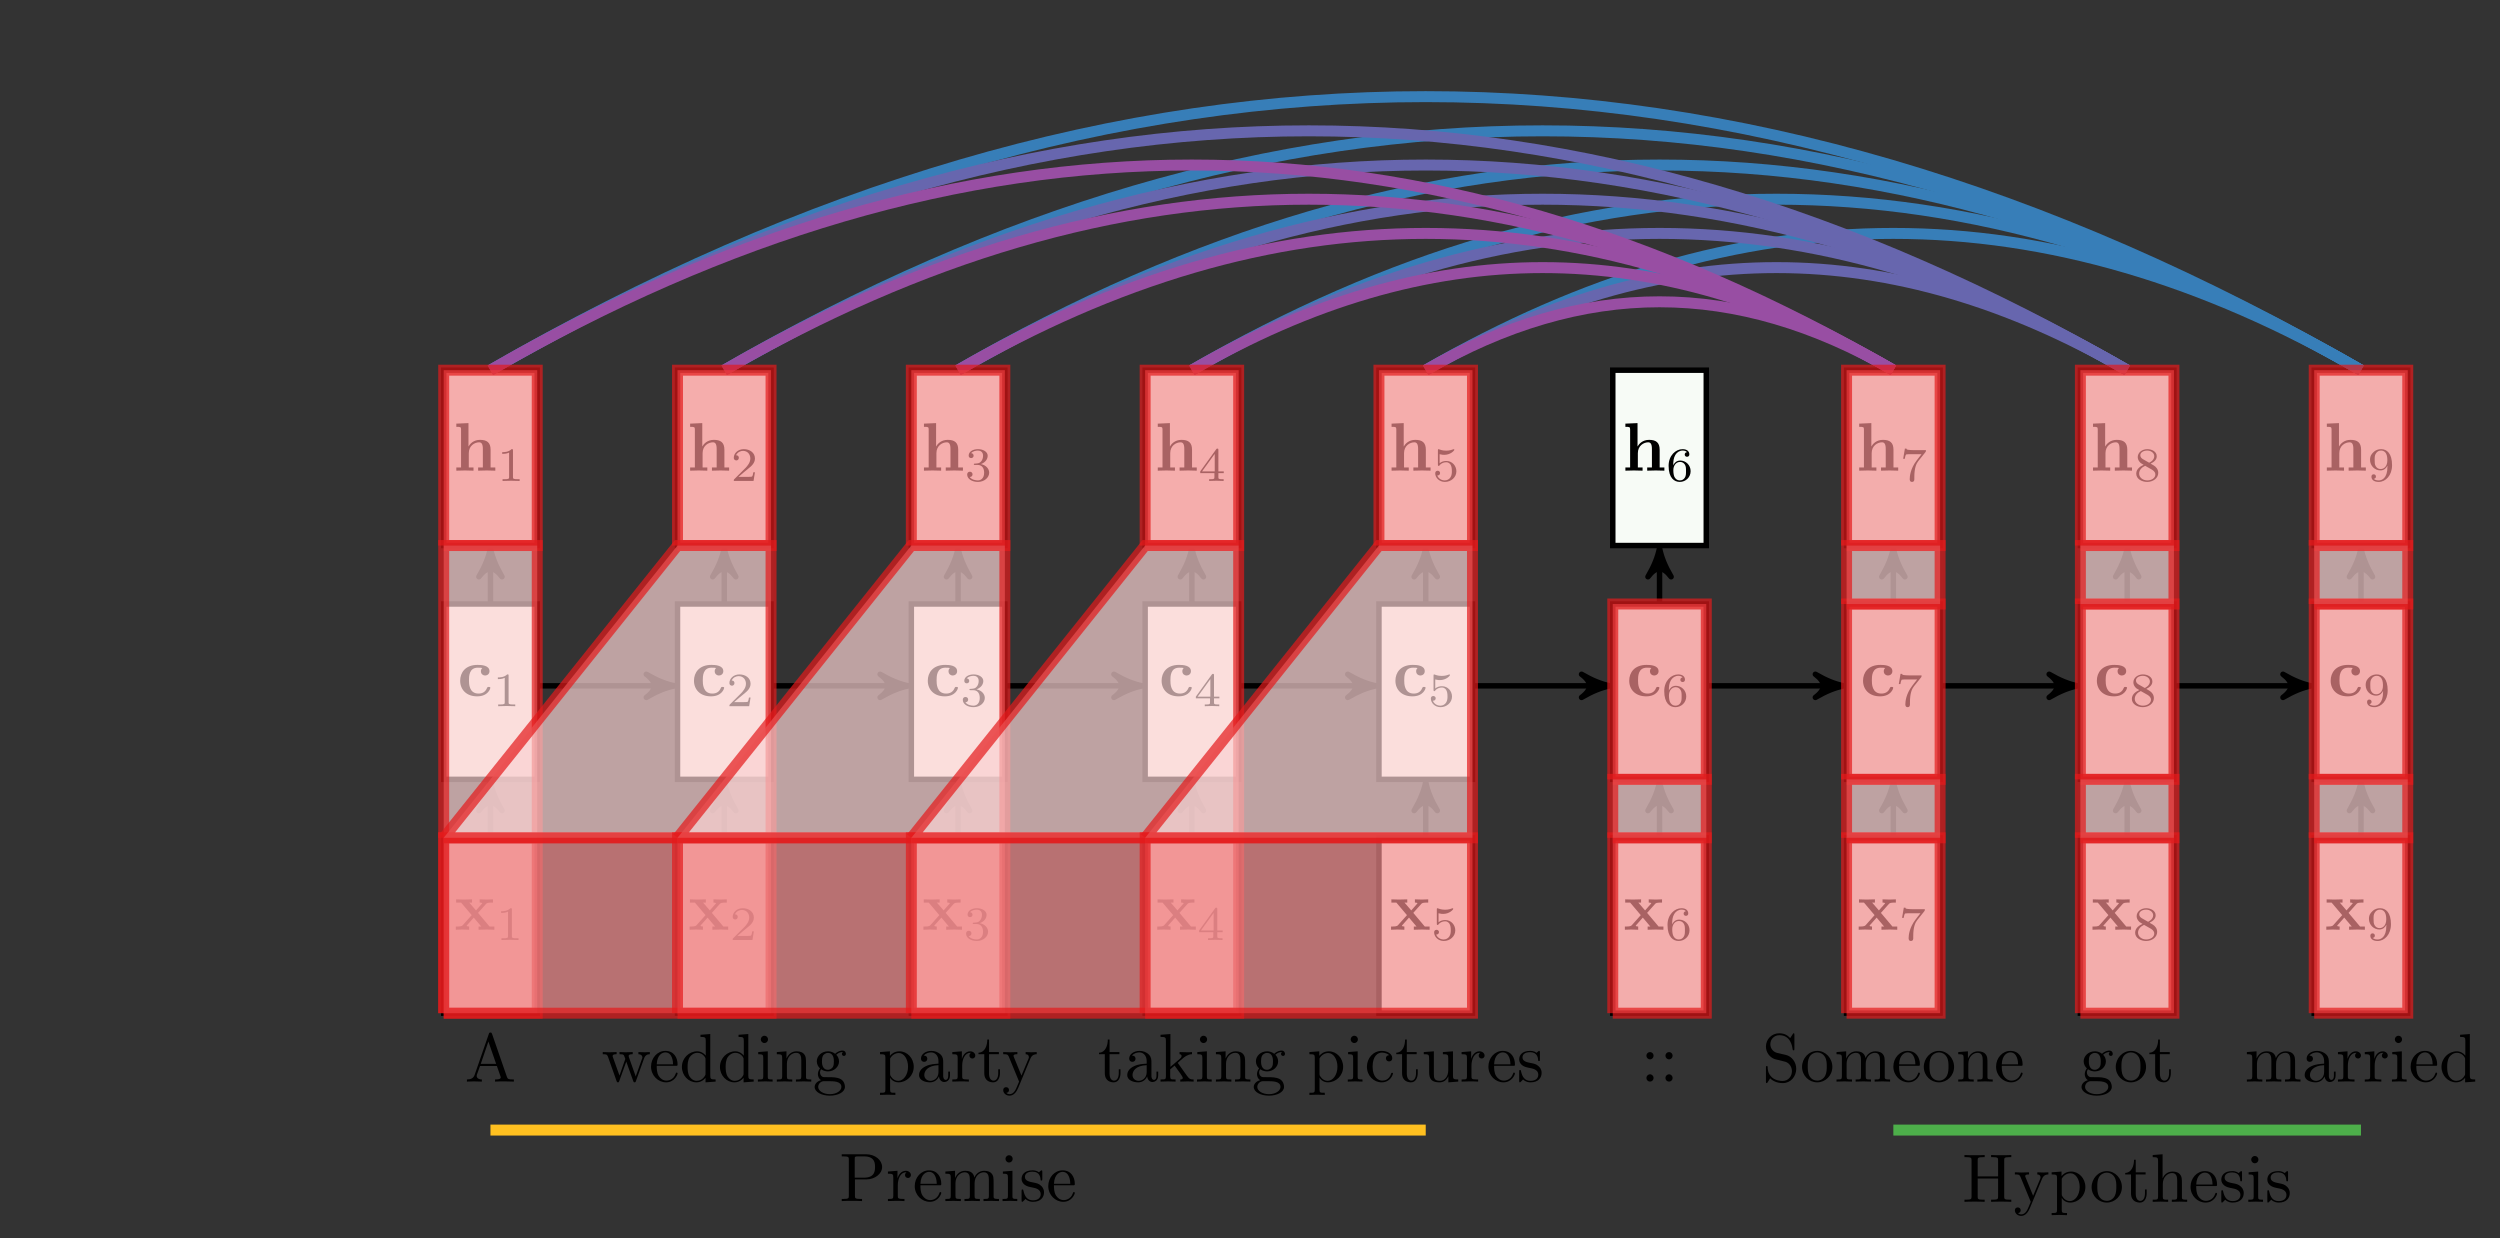 <?xml version="1.0" encoding="UTF-8"?>
<svg xmlns="http://www.w3.org/2000/svg" xmlns:xlink="http://www.w3.org/1999/xlink" width="363.706pt" height="180.104pt" viewBox="0 0 363.706 180.104" version="1.1">
<rect x="0" y="0" width="363.706" height="180.104" fill="#333333" stroke="none"/>
<defs>
<g>
<symbol overflow="visible" id="glyph0-0">
<path style="stroke:none;" d=""/>
</symbol>
<symbol overflow="visible" id="glyph0-1">
<path style="stroke:none;" d="M 3.453 -2.453 L 4.609 -3.75 C 4.75 -3.891 4.812 -3.953 5.625 -3.953 L 5.625 -4.422 C 5.281 -4.406 4.766 -4.391 4.719 -4.391 C 4.469 -4.391 3.969 -4.422 3.688 -4.422 L 3.688 -3.953 C 3.828 -3.953 3.953 -3.938 4.062 -3.875 C 4.031 -3.812 4.031 -3.781 3.984 -3.75 L 3.156 -2.812 L 2.172 -3.953 L 2.578 -3.953 L 2.578 -4.422 C 2.312 -4.422 1.688 -4.391 1.359 -4.391 C 1.047 -4.391 0.594 -4.422 0.266 -4.422 L 0.266 -3.953 L 0.984 -3.953 L 2.531 -2.125 L 1.219 -0.656 C 1.062 -0.469 0.703 -0.469 0.219 -0.469 L 0.219 0 C 0.562 -0.016 1.094 -0.031 1.141 -0.031 C 1.391 -0.031 1.969 -0.016 2.156 0 L 2.156 -0.469 C 1.984 -0.469 1.797 -0.516 1.797 -0.578 C 1.797 -0.594 1.797 -0.594 1.859 -0.672 L 2.828 -1.766 L 3.922 -0.469 L 3.531 -0.469 L 3.531 0 C 3.797 -0.016 4.406 -0.031 4.734 -0.031 C 5.047 -0.031 5.5 -0.016 5.828 0 L 5.828 -0.469 L 5.125 -0.469 Z M 3.453 -2.453 "/>
</symbol>
<symbol overflow="visible" id="glyph0-2">
<path style="stroke:none;" d="M 3.594 -4.062 C 3.406 -3.891 3.391 -3.688 3.391 -3.594 C 3.391 -3.156 3.734 -2.969 4 -2.969 C 4.312 -2.969 4.641 -3.188 4.641 -3.594 C 4.641 -4.453 3.484 -4.516 2.906 -4.516 C 1.109 -4.516 0.375 -3.375 0.375 -2.219 C 0.375 -0.891 1.312 0.062 2.844 0.062 C 4.469 0.062 4.766 -1.094 4.766 -1.172 C 4.766 -1.312 4.625 -1.312 4.531 -1.312 C 4.344 -1.312 4.344 -1.281 4.281 -1.156 C 4.031 -0.531 3.547 -0.344 3.047 -0.344 C 1.656 -0.344 1.656 -1.797 1.656 -2.266 C 1.656 -2.828 1.656 -4.109 2.938 -4.109 C 3.297 -4.109 3.453 -4.094 3.594 -4.062 Z M 3.594 -4.062 "/>
</symbol>
<symbol overflow="visible" id="glyph0-3">
<path style="stroke:none;" d="M 1.141 -0.469 L 0.453 -0.469 L 0.453 0 C 0.734 -0.016 1.328 -0.031 1.703 -0.031 C 2.094 -0.031 2.688 -0.016 2.953 0 L 2.953 -0.469 L 2.266 -0.469 L 2.266 -2.547 C 2.266 -3.641 3.125 -4.125 3.766 -4.125 C 4.094 -4.125 4.312 -3.922 4.312 -3.156 L 4.312 -0.469 L 3.625 -0.469 L 3.625 0 C 3.891 -0.016 4.5 -0.031 4.875 -0.031 C 5.266 -0.031 5.859 -0.016 6.125 0 L 6.125 -0.469 L 5.438 -0.469 L 5.438 -3.047 C 5.438 -4.094 4.906 -4.484 3.906 -4.484 C 2.953 -4.484 2.438 -3.906 2.219 -3.516 L 2.219 -6.922 L 0.453 -6.844 L 0.453 -6.375 C 1.062 -6.375 1.141 -6.375 1.141 -5.984 Z M 1.141 -0.469 "/>
</symbol>
<symbol overflow="visible" id="glyph1-0">
<path style="stroke:none;" d=""/>
</symbol>
<symbol overflow="visible" id="glyph1-1">
<path style="stroke:none;" d="M 2.328 -4.438 C 2.328 -4.625 2.328 -4.625 2.125 -4.625 C 1.672 -4.188 1.047 -4.188 0.766 -4.188 L 0.766 -3.938 C 0.922 -3.938 1.391 -3.938 1.766 -4.125 L 1.766 -0.578 C 1.766 -0.344 1.766 -0.25 1.078 -0.25 L 0.812 -0.25 L 0.812 0 C 0.938 0 1.797 -0.031 2.047 -0.031 C 2.266 -0.031 3.141 0 3.297 0 L 3.297 -0.25 L 3.031 -0.25 C 2.328 -0.25 2.328 -0.344 2.328 -0.578 Z M 2.328 -4.438 "/>
</symbol>
<symbol overflow="visible" id="glyph1-2">
<path style="stroke:none;" d="M 3.516 -1.266 L 3.281 -1.266 C 3.266 -1.109 3.188 -0.703 3.094 -0.641 C 3.047 -0.594 2.516 -0.594 2.406 -0.594 L 1.125 -0.594 C 1.859 -1.234 2.109 -1.438 2.516 -1.766 C 3.031 -2.172 3.516 -2.609 3.516 -3.266 C 3.516 -4.109 2.781 -4.625 1.891 -4.625 C 1.031 -4.625 0.438 -4.016 0.438 -3.375 C 0.438 -3.031 0.734 -2.984 0.812 -2.984 C 0.969 -2.984 1.172 -3.109 1.172 -3.359 C 1.172 -3.484 1.125 -3.734 0.766 -3.734 C 0.984 -4.219 1.453 -4.375 1.781 -4.375 C 2.484 -4.375 2.844 -3.828 2.844 -3.266 C 2.844 -2.656 2.406 -2.188 2.188 -1.938 L 0.516 -0.266 C 0.438 -0.203 0.438 -0.188 0.438 0 L 3.312 0 Z M 3.516 -1.266 "/>
</symbol>
<symbol overflow="visible" id="glyph1-3">
<path style="stroke:none;" d="M 1.906 -2.328 C 2.453 -2.328 2.844 -1.953 2.844 -1.203 C 2.844 -0.344 2.328 -0.078 1.938 -0.078 C 1.656 -0.078 1.031 -0.156 0.75 -0.578 C 1.078 -0.578 1.156 -0.812 1.156 -0.969 C 1.156 -1.188 0.984 -1.344 0.766 -1.344 C 0.578 -1.344 0.375 -1.219 0.375 -0.938 C 0.375 -0.281 1.094 0.141 1.938 0.141 C 2.906 0.141 3.578 -0.516 3.578 -1.203 C 3.578 -1.75 3.141 -2.297 2.375 -2.453 C 3.094 -2.719 3.359 -3.234 3.359 -3.672 C 3.359 -4.219 2.734 -4.625 1.953 -4.625 C 1.188 -4.625 0.594 -4.25 0.594 -3.688 C 0.594 -3.453 0.75 -3.328 0.953 -3.328 C 1.172 -3.328 1.312 -3.484 1.312 -3.672 C 1.312 -3.875 1.172 -4.031 0.953 -4.047 C 1.203 -4.344 1.672 -4.422 1.938 -4.422 C 2.25 -4.422 2.688 -4.266 2.688 -3.672 C 2.688 -3.375 2.594 -3.047 2.406 -2.844 C 2.188 -2.578 1.984 -2.562 1.641 -2.531 C 1.469 -2.516 1.453 -2.516 1.422 -2.516 C 1.406 -2.516 1.344 -2.5 1.344 -2.422 C 1.344 -2.328 1.406 -2.328 1.531 -2.328 Z M 1.906 -2.328 "/>
</symbol>
<symbol overflow="visible" id="glyph1-4">
<path style="stroke:none;" d="M 3.688 -1.141 L 3.688 -1.391 L 2.906 -1.391 L 2.906 -4.5 C 2.906 -4.641 2.906 -4.703 2.766 -4.703 C 2.672 -4.703 2.641 -4.703 2.578 -4.594 L 0.266 -1.391 L 0.266 -1.141 L 2.328 -1.141 L 2.328 -0.578 C 2.328 -0.328 2.328 -0.25 1.75 -0.25 L 1.562 -0.25 L 1.562 0 C 1.922 -0.016 2.359 -0.031 2.609 -0.031 C 2.875 -0.031 3.312 -0.016 3.672 0 L 3.672 -0.25 L 3.484 -0.25 C 2.906 -0.25 2.906 -0.328 2.906 -0.578 L 2.906 -1.141 Z M 2.375 -3.938 L 2.375 -1.391 L 0.531 -1.391 Z M 2.375 -3.938 "/>
</symbol>
<symbol overflow="visible" id="glyph1-5">
<path style="stroke:none;" d="M 1.078 -3.891 C 1.438 -3.797 1.641 -3.797 1.75 -3.797 C 2.672 -3.797 3.219 -4.422 3.219 -4.531 C 3.219 -4.609 3.172 -4.625 3.141 -4.625 C 3.125 -4.625 3.109 -4.625 3.078 -4.609 C 2.906 -4.547 2.547 -4.406 2.031 -4.406 C 1.828 -4.406 1.469 -4.422 1.016 -4.594 C 0.938 -4.625 0.922 -4.625 0.922 -4.625 C 0.828 -4.625 0.828 -4.547 0.828 -4.438 L 0.828 -2.391 C 0.828 -2.266 0.828 -2.188 0.938 -2.188 C 1 -2.188 1.016 -2.188 1.078 -2.281 C 1.375 -2.656 1.812 -2.719 2.047 -2.719 C 2.469 -2.719 2.656 -2.391 2.688 -2.328 C 2.812 -2.094 2.859 -1.828 2.859 -1.422 C 2.859 -1.219 2.859 -0.812 2.641 -0.5 C 2.469 -0.25 2.172 -0.078 1.828 -0.078 C 1.375 -0.078 0.906 -0.328 0.734 -0.797 C 1 -0.781 1.141 -0.953 1.141 -1.141 C 1.141 -1.438 0.875 -1.484 0.781 -1.484 C 0.781 -1.484 0.438 -1.484 0.438 -1.109 C 0.438 -0.484 1.016 0.141 1.844 0.141 C 2.734 0.141 3.516 -0.516 3.516 -1.406 C 3.516 -2.188 2.922 -2.906 2.062 -2.906 C 1.75 -2.906 1.391 -2.844 1.078 -2.578 Z M 1.078 -3.891 "/>
</symbol>
<symbol overflow="visible" id="glyph1-6">
<path style="stroke:none;" d="M 1.047 -2.281 C 1.047 -2.844 1.094 -3.359 1.359 -3.797 C 1.594 -4.172 1.969 -4.422 2.422 -4.422 C 2.625 -4.422 2.906 -4.375 3.047 -4.188 C 2.875 -4.172 2.719 -4.047 2.719 -3.844 C 2.719 -3.672 2.844 -3.516 3.047 -3.516 C 3.266 -3.516 3.391 -3.656 3.391 -3.859 C 3.391 -4.266 3.094 -4.625 2.406 -4.625 C 1.406 -4.625 0.375 -3.703 0.375 -2.203 C 0.375 -0.406 1.219 0.141 2 0.141 C 2.844 0.141 3.578 -0.516 3.578 -1.422 C 3.578 -2.312 2.875 -2.969 2.062 -2.969 C 1.5 -2.969 1.203 -2.594 1.047 -2.281 Z M 2 -0.078 C 1.641 -0.078 1.375 -0.281 1.219 -0.594 C 1.125 -0.797 1.062 -1.156 1.062 -1.562 C 1.062 -2.25 1.469 -2.766 2.031 -2.766 C 2.344 -2.766 2.562 -2.641 2.734 -2.391 C 2.906 -2.125 2.906 -1.828 2.906 -1.422 C 2.906 -1.031 2.906 -0.734 2.719 -0.453 C 2.562 -0.219 2.328 -0.078 2 -0.078 Z M 2 -0.078 "/>
</symbol>
<symbol overflow="visible" id="glyph1-7">
<path style="stroke:none;" d="M 3.734 -4.203 C 3.797 -4.297 3.797 -4.312 3.797 -4.484 L 1.969 -4.484 C 1.688 -4.484 1.609 -4.5 1.359 -4.516 C 1 -4.547 0.984 -4.594 0.969 -4.703 L 0.734 -4.703 L 0.484 -3.219 L 0.719 -3.219 C 0.734 -3.328 0.812 -3.781 0.922 -3.859 C 0.969 -3.891 1.547 -3.891 1.641 -3.891 L 3.156 -3.891 C 2.938 -3.609 2.578 -3.172 2.438 -2.969 C 1.531 -1.781 1.438 -0.672 1.438 -0.266 C 1.438 -0.188 1.438 0.141 1.766 0.141 C 2.109 0.141 2.109 -0.172 2.109 -0.266 L 2.109 -0.547 C 2.109 -1.891 2.391 -2.516 2.688 -2.891 Z M 3.734 -4.203 "/>
</symbol>
<symbol overflow="visible" id="glyph1-8">
<path style="stroke:none;" d="M 2.469 -2.516 C 3.016 -2.781 3.359 -3.109 3.359 -3.594 C 3.359 -4.266 2.656 -4.625 1.984 -4.625 C 1.219 -4.625 0.594 -4.125 0.594 -3.469 C 0.594 -3.141 0.75 -2.906 0.875 -2.766 C 1 -2.609 1.047 -2.578 1.453 -2.344 C 1.062 -2.172 0.375 -1.797 0.375 -1.062 C 0.375 -0.297 1.172 0.141 1.969 0.141 C 2.859 0.141 3.578 -0.422 3.578 -1.172 C 3.578 -1.641 3.312 -2.031 2.906 -2.266 C 2.812 -2.328 2.578 -2.453 2.469 -2.516 Z M 1.344 -3.172 C 1.156 -3.281 0.969 -3.469 0.969 -3.734 C 0.969 -4.172 1.469 -4.422 1.969 -4.422 C 2.516 -4.422 3 -4.078 3 -3.594 C 3 -2.969 2.266 -2.656 2.266 -2.656 C 2.25 -2.656 2.234 -2.656 2.188 -2.688 Z M 1.672 -2.203 L 2.641 -1.656 C 2.812 -1.547 3.156 -1.344 3.156 -0.938 C 3.156 -0.406 2.578 -0.078 1.984 -0.078 C 1.344 -0.078 0.797 -0.5 0.797 -1.062 C 0.797 -1.578 1.172 -1.984 1.672 -2.203 Z M 1.672 -2.203 "/>
</symbol>
<symbol overflow="visible" id="glyph1-9">
<path style="stroke:none;" d="M 2.906 -2.078 C 2.906 -0.344 2.062 -0.078 1.641 -0.078 C 1.484 -0.078 1.109 -0.094 0.922 -0.312 C 1.219 -0.344 1.234 -0.578 1.234 -0.641 C 1.234 -0.812 1.109 -0.969 0.906 -0.969 C 0.703 -0.969 0.578 -0.828 0.578 -0.625 C 0.578 -0.156 0.969 0.141 1.641 0.141 C 2.641 0.141 3.578 -0.797 3.578 -2.297 C 3.578 -4.016 2.812 -4.625 2 -4.625 C 1.766 -4.625 1.297 -4.594 0.891 -4.203 C 0.656 -3.969 0.375 -3.703 0.375 -3.078 C 0.375 -2.188 1.078 -1.531 1.891 -1.531 C 2.453 -1.531 2.75 -1.906 2.906 -2.219 Z M 1.938 -1.734 C 1.656 -1.734 1.406 -1.812 1.203 -2.141 C 1.047 -2.391 1.047 -2.688 1.047 -3.078 C 1.047 -3.484 1.047 -3.75 1.25 -4.031 C 1.422 -4.281 1.641 -4.422 2 -4.422 C 2.359 -4.422 2.578 -4.203 2.688 -4.016 C 2.875 -3.734 2.891 -3.234 2.891 -3 C 2.891 -2.094 2.375 -1.734 1.938 -1.734 Z M 1.938 -1.734 "/>
</symbol>
<symbol overflow="visible" id="glyph2-0">
<path style="stroke:none;" d=""/>
</symbol>
<symbol overflow="visible" id="glyph2-1">
<path style="stroke:none;" d="M 3.969 -6.938 C 3.922 -7.062 3.891 -7.141 3.734 -7.141 C 3.578 -7.141 3.547 -7.078 3.5 -6.938 L 1.438 -0.984 C 1.25 -0.469 0.859 -0.312 0.312 -0.312 L 0.312 0 C 0.547 -0.016 0.984 -0.031 1.328 -0.031 C 1.641 -0.031 2.156 -0.016 2.484 0 L 2.484 -0.312 C 1.984 -0.312 1.734 -0.562 1.734 -0.812 C 1.734 -0.844 1.75 -0.953 1.75 -0.969 L 2.219 -2.266 L 4.672 -2.266 L 5.203 -0.75 C 5.219 -0.703 5.234 -0.641 5.234 -0.609 C 5.234 -0.312 4.672 -0.312 4.406 -0.312 L 4.406 0 C 4.766 -0.031 5.469 -0.031 5.844 -0.031 C 6.266 -0.031 6.734 -0.016 7.141 0 L 7.141 -0.312 L 6.969 -0.312 C 6.375 -0.312 6.234 -0.375 6.125 -0.703 Z M 3.438 -5.828 L 4.562 -2.578 L 2.328 -2.578 Z M 3.438 -5.828 "/>
</symbol>
<symbol overflow="visible" id="glyph2-2">
<path style="stroke:none;" d="M 6.172 -3.344 C 6.344 -3.844 6.656 -3.984 7.016 -3.984 L 7.016 -4.297 C 6.781 -4.281 6.5 -4.266 6.281 -4.266 C 5.984 -4.266 5.547 -4.281 5.359 -4.297 L 5.359 -3.984 C 5.719 -3.984 5.938 -3.797 5.938 -3.516 C 5.938 -3.453 5.938 -3.422 5.875 -3.297 L 4.969 -0.75 L 3.984 -3.531 C 3.953 -3.656 3.938 -3.672 3.938 -3.719 C 3.938 -3.984 4.328 -3.984 4.531 -3.984 L 4.531 -4.297 C 4.234 -4.281 3.734 -4.266 3.484 -4.266 C 3.188 -4.266 2.906 -4.281 2.609 -4.297 L 2.609 -3.984 C 2.969 -3.984 3.125 -3.969 3.234 -3.844 C 3.281 -3.781 3.391 -3.484 3.453 -3.297 L 2.609 -0.875 L 1.656 -3.531 C 1.609 -3.656 1.609 -3.672 1.609 -3.719 C 1.609 -3.984 2 -3.984 2.188 -3.984 L 2.188 -4.297 C 1.891 -4.281 1.328 -4.266 1.109 -4.266 C 1.062 -4.266 0.531 -4.281 0.172 -4.297 L 0.172 -3.984 C 0.672 -3.984 0.797 -3.953 0.922 -3.641 L 2.172 -0.109 C 2.219 0.031 2.25 0.109 2.375 0.109 C 2.516 0.109 2.531 0.047 2.578 -0.094 L 3.594 -2.906 L 4.609 -0.078 C 4.641 0.031 4.672 0.109 4.812 0.109 C 4.938 0.109 4.969 0.016 5 -0.078 Z M 6.172 -3.344 "/>
</symbol>
<symbol overflow="visible" id="glyph2-3">
<path style="stroke:none;" d="M 1.109 -2.516 C 1.172 -4 2.016 -4.25 2.359 -4.25 C 3.375 -4.25 3.484 -2.906 3.484 -2.516 Z M 1.109 -2.297 L 3.891 -2.297 C 4.109 -2.297 4.141 -2.297 4.141 -2.516 C 4.141 -3.5 3.594 -4.469 2.359 -4.469 C 1.203 -4.469 0.281 -3.438 0.281 -2.188 C 0.281 -0.859 1.328 0.109 2.469 0.109 C 3.688 0.109 4.141 -1 4.141 -1.188 C 4.141 -1.281 4.062 -1.312 4 -1.312 C 3.922 -1.312 3.891 -1.25 3.875 -1.172 C 3.531 -0.141 2.625 -0.141 2.531 -0.141 C 2.031 -0.141 1.641 -0.438 1.406 -0.812 C 1.109 -1.281 1.109 -1.938 1.109 -2.297 Z M 1.109 -2.297 "/>
</symbol>
<symbol overflow="visible" id="glyph2-4">
<path style="stroke:none;" d="M 3.781 -0.547 L 3.781 0.109 L 5.25 0 L 5.25 -0.312 C 4.562 -0.312 4.469 -0.375 4.469 -0.875 L 4.469 -6.922 L 3.047 -6.812 L 3.047 -6.5 C 3.734 -6.5 3.812 -6.438 3.812 -5.938 L 3.812 -3.781 C 3.531 -4.141 3.094 -4.406 2.562 -4.406 C 1.391 -4.406 0.344 -3.422 0.344 -2.141 C 0.344 -0.875 1.312 0.109 2.453 0.109 C 3.094 0.109 3.531 -0.234 3.781 -0.547 Z M 3.781 -3.219 L 3.781 -1.172 C 3.781 -1 3.781 -0.984 3.672 -0.812 C 3.375 -0.328 2.938 -0.109 2.5 -0.109 C 2.047 -0.109 1.688 -0.375 1.453 -0.75 C 1.203 -1.156 1.172 -1.719 1.172 -2.141 C 1.172 -2.5 1.188 -3.094 1.469 -3.547 C 1.688 -3.859 2.062 -4.188 2.609 -4.188 C 2.953 -4.188 3.375 -4.031 3.672 -3.594 C 3.781 -3.422 3.781 -3.406 3.781 -3.219 Z M 3.781 -3.219 "/>
</symbol>
<symbol overflow="visible" id="glyph2-5">
<path style="stroke:none;" d="M 1.766 -4.406 L 0.375 -4.297 L 0.375 -3.984 C 1.016 -3.984 1.109 -3.922 1.109 -3.438 L 1.109 -0.75 C 1.109 -0.312 1 -0.312 0.328 -0.312 L 0.328 0 C 0.641 -0.016 1.188 -0.031 1.422 -0.031 C 1.781 -0.031 2.125 -0.016 2.469 0 L 2.469 -0.312 C 1.797 -0.312 1.766 -0.359 1.766 -0.75 Z M 1.797 -6.141 C 1.797 -6.453 1.562 -6.672 1.281 -6.672 C 0.969 -6.672 0.75 -6.406 0.75 -6.141 C 0.75 -5.875 0.969 -5.609 1.281 -5.609 C 1.562 -5.609 1.797 -5.828 1.797 -6.141 Z M 1.797 -6.141 "/>
</symbol>
<symbol overflow="visible" id="glyph2-6">
<path style="stroke:none;" d="M 1.094 -3.422 L 1.094 -0.75 C 1.094 -0.312 0.984 -0.312 0.312 -0.312 L 0.312 0 C 0.672 -0.016 1.172 -0.031 1.453 -0.031 C 1.703 -0.031 2.219 -0.016 2.562 0 L 2.562 -0.312 C 1.891 -0.312 1.781 -0.312 1.781 -0.75 L 1.781 -2.594 C 1.781 -3.625 2.5 -4.188 3.125 -4.188 C 3.766 -4.188 3.875 -3.656 3.875 -3.078 L 3.875 -0.75 C 3.875 -0.312 3.766 -0.312 3.094 -0.312 L 3.094 0 C 3.438 -0.016 3.953 -0.031 4.219 -0.031 C 4.469 -0.031 5 -0.016 5.328 0 L 5.328 -0.312 C 4.812 -0.312 4.562 -0.312 4.562 -0.609 L 4.562 -2.516 C 4.562 -3.375 4.562 -3.672 4.25 -4.031 C 4.109 -4.203 3.781 -4.406 3.203 -4.406 C 2.469 -4.406 2 -3.984 1.719 -3.359 L 1.719 -4.406 L 0.312 -4.297 L 0.312 -3.984 C 1.016 -3.984 1.094 -3.922 1.094 -3.422 Z M 1.094 -3.422 "/>
</symbol>
<symbol overflow="visible" id="glyph2-7">
<path style="stroke:none;" d="M 2.219 -1.719 C 1.344 -1.719 1.344 -2.719 1.344 -2.938 C 1.344 -3.203 1.359 -3.531 1.5 -3.781 C 1.578 -3.891 1.812 -4.172 2.219 -4.172 C 3.078 -4.172 3.078 -3.188 3.078 -2.953 C 3.078 -2.688 3.078 -2.359 2.922 -2.109 C 2.844 -2 2.609 -1.719 2.219 -1.719 Z M 1.062 -1.328 C 1.062 -1.359 1.062 -1.594 1.219 -1.797 C 1.609 -1.516 2.031 -1.484 2.219 -1.484 C 3.141 -1.484 3.828 -2.172 3.828 -2.938 C 3.828 -3.312 3.672 -3.672 3.422 -3.906 C 3.781 -4.25 4.141 -4.297 4.312 -4.297 C 4.344 -4.297 4.391 -4.297 4.422 -4.281 C 4.312 -4.25 4.25 -4.141 4.25 -4.016 C 4.25 -3.844 4.391 -3.734 4.547 -3.734 C 4.641 -3.734 4.828 -3.797 4.828 -4.031 C 4.828 -4.203 4.719 -4.516 4.328 -4.516 C 4.125 -4.516 3.688 -4.453 3.266 -4.047 C 2.844 -4.375 2.438 -4.406 2.219 -4.406 C 1.281 -4.406 0.594 -3.719 0.594 -2.953 C 0.594 -2.516 0.812 -2.141 1.062 -1.922 C 0.938 -1.781 0.75 -1.453 0.75 -1.094 C 0.75 -0.781 0.891 -0.406 1.203 -0.203 C 0.594 -0.047 0.281 0.391 0.281 0.781 C 0.281 1.5 1.266 2.047 2.484 2.047 C 3.656 2.047 4.688 1.547 4.688 0.766 C 4.688 0.422 4.562 -0.094 4.047 -0.375 C 3.516 -0.641 2.938 -0.641 2.328 -0.641 C 2.078 -0.641 1.656 -0.641 1.578 -0.656 C 1.266 -0.703 1.062 -1 1.062 -1.328 Z M 2.5 1.828 C 1.484 1.828 0.797 1.312 0.797 0.781 C 0.797 0.328 1.172 -0.047 1.609 -0.062 L 2.203 -0.062 C 3.062 -0.062 4.172 -0.062 4.172 0.781 C 4.172 1.328 3.469 1.828 2.5 1.828 Z M 2.5 1.828 "/>
</symbol>
<symbol overflow="visible" id="glyph2-8">
<path style="stroke:none;" d="M 1.719 -3.75 L 1.719 -4.406 L 0.281 -4.297 L 0.281 -3.984 C 0.984 -3.984 1.062 -3.922 1.062 -3.484 L 1.062 1.172 C 1.062 1.625 0.953 1.625 0.281 1.625 L 0.281 1.938 C 0.625 1.922 1.141 1.906 1.391 1.906 C 1.672 1.906 2.172 1.922 2.516 1.938 L 2.516 1.625 C 1.859 1.625 1.75 1.625 1.75 1.172 L 1.75 -0.594 C 1.797 -0.422 2.219 0.109 2.969 0.109 C 4.156 0.109 5.188 -0.875 5.188 -2.156 C 5.188 -3.422 4.234 -4.406 3.109 -4.406 C 2.328 -4.406 1.906 -3.969 1.719 -3.75 Z M 1.75 -1.141 L 1.75 -3.359 C 2.031 -3.875 2.516 -4.156 3.031 -4.156 C 3.766 -4.156 4.359 -3.281 4.359 -2.156 C 4.359 -0.953 3.672 -0.109 2.938 -0.109 C 2.531 -0.109 2.156 -0.312 1.891 -0.719 C 1.75 -0.922 1.75 -0.938 1.75 -1.141 Z M 1.75 -1.141 "/>
</symbol>
<symbol overflow="visible" id="glyph2-9">
<path style="stroke:none;" d="M 3.312 -0.75 C 3.359 -0.359 3.625 0.062 4.094 0.062 C 4.312 0.062 4.922 -0.078 4.922 -0.891 L 4.922 -1.453 L 4.672 -1.453 L 4.672 -0.891 C 4.672 -0.312 4.422 -0.25 4.312 -0.25 C 3.984 -0.25 3.938 -0.703 3.938 -0.75 L 3.938 -2.734 C 3.938 -3.156 3.938 -3.547 3.578 -3.922 C 3.188 -4.312 2.688 -4.469 2.219 -4.469 C 1.391 -4.469 0.703 -4 0.703 -3.344 C 0.703 -3.047 0.906 -2.875 1.172 -2.875 C 1.453 -2.875 1.625 -3.078 1.625 -3.328 C 1.625 -3.453 1.578 -3.781 1.109 -3.781 C 1.391 -4.141 1.875 -4.25 2.188 -4.25 C 2.688 -4.25 3.25 -3.859 3.25 -2.969 L 3.25 -2.609 C 2.734 -2.578 2.047 -2.547 1.422 -2.25 C 0.672 -1.906 0.422 -1.391 0.422 -0.953 C 0.422 -0.141 1.391 0.109 2.016 0.109 C 2.672 0.109 3.125 -0.297 3.312 -0.75 Z M 3.25 -2.391 L 3.25 -1.391 C 3.25 -0.453 2.531 -0.109 2.078 -0.109 C 1.594 -0.109 1.188 -0.453 1.188 -0.953 C 1.188 -1.5 1.609 -2.328 3.25 -2.391 Z M 3.25 -2.391 "/>
</symbol>
<symbol overflow="visible" id="glyph2-10">
<path style="stroke:none;" d="M 1.672 -3.312 L 1.672 -4.406 L 0.281 -4.297 L 0.281 -3.984 C 0.984 -3.984 1.062 -3.922 1.062 -3.422 L 1.062 -0.75 C 1.062 -0.312 0.953 -0.312 0.281 -0.312 L 0.281 0 C 0.672 -0.016 1.141 -0.031 1.422 -0.031 C 1.812 -0.031 2.281 -0.031 2.688 0 L 2.688 -0.312 L 2.469 -0.312 C 1.734 -0.312 1.719 -0.422 1.719 -0.781 L 1.719 -2.312 C 1.719 -3.297 2.141 -4.188 2.891 -4.188 C 2.953 -4.188 2.984 -4.188 3 -4.172 C 2.969 -4.172 2.766 -4.047 2.766 -3.781 C 2.766 -3.516 2.984 -3.359 3.203 -3.359 C 3.375 -3.359 3.625 -3.484 3.625 -3.797 C 3.625 -4.109 3.312 -4.406 2.891 -4.406 C 2.156 -4.406 1.797 -3.734 1.672 -3.312 Z M 1.672 -3.312 "/>
</symbol>
<symbol overflow="visible" id="glyph2-11">
<path style="stroke:none;" d="M 1.719 -3.984 L 3.156 -3.984 L 3.156 -4.297 L 1.719 -4.297 L 1.719 -6.125 L 1.469 -6.125 C 1.469 -5.312 1.172 -4.25 0.188 -4.203 L 0.188 -3.984 L 1.031 -3.984 L 1.031 -1.234 C 1.031 -0.016 1.969 0.109 2.328 0.109 C 3.031 0.109 3.312 -0.594 3.312 -1.234 L 3.312 -1.797 L 3.062 -1.797 L 3.062 -1.25 C 3.062 -0.516 2.766 -0.141 2.391 -0.141 C 1.719 -0.141 1.719 -1.047 1.719 -1.219 Z M 1.719 -3.984 "/>
</symbol>
<symbol overflow="visible" id="glyph2-12">
<path style="stroke:none;" d="M 4.141 -3.344 C 4.391 -3.984 4.906 -3.984 5.062 -3.984 L 5.062 -4.297 C 4.828 -4.281 4.547 -4.266 4.312 -4.266 C 4.141 -4.266 3.672 -4.281 3.453 -4.297 L 3.453 -3.984 C 3.766 -3.984 3.922 -3.812 3.922 -3.562 C 3.922 -3.453 3.906 -3.438 3.859 -3.312 L 2.844 -0.875 L 1.75 -3.547 C 1.703 -3.656 1.688 -3.688 1.688 -3.734 C 1.688 -3.984 2.047 -3.984 2.25 -3.984 L 2.25 -4.297 C 1.984 -4.281 1.328 -4.266 1.156 -4.266 C 0.891 -4.266 0.484 -4.281 0.188 -4.297 L 0.188 -3.984 C 0.672 -3.984 0.859 -3.984 1 -3.641 L 2.5 0 C 2.438 0.125 2.297 0.453 2.25 0.594 C 2.031 1.141 1.75 1.828 1.109 1.828 C 1.062 1.828 0.828 1.828 0.641 1.641 C 0.953 1.609 1.031 1.391 1.031 1.219 C 1.031 0.969 0.844 0.812 0.609 0.812 C 0.406 0.812 0.188 0.938 0.188 1.234 C 0.188 1.688 0.609 2.047 1.109 2.047 C 1.734 2.047 2.141 1.469 2.375 0.906 Z M 4.141 -3.344 "/>
</symbol>
<symbol overflow="visible" id="glyph2-13">
<path style="stroke:none;" d="M 1.062 -0.75 C 1.062 -0.312 0.953 -0.312 0.281 -0.312 L 0.281 0 C 0.609 -0.016 1.078 -0.031 1.359 -0.031 C 1.672 -0.031 2.062 -0.016 2.469 0 L 2.469 -0.312 C 1.797 -0.312 1.688 -0.312 1.688 -0.75 L 1.688 -1.781 L 2.328 -2.328 C 3.094 -1.281 3.516 -0.719 3.516 -0.531 C 3.516 -0.344 3.344 -0.312 3.156 -0.312 L 3.156 0 C 3.422 -0.016 4.016 -0.031 4.234 -0.031 C 4.516 -0.031 4.812 -0.016 5.094 0 L 5.094 -0.312 C 4.719 -0.312 4.5 -0.312 4.125 -0.844 L 2.859 -2.625 C 2.844 -2.641 2.797 -2.703 2.797 -2.734 C 2.797 -2.766 3.516 -3.375 3.609 -3.453 C 4.234 -3.953 4.656 -3.984 4.859 -3.984 L 4.859 -4.297 C 4.578 -4.266 4.453 -4.266 4.172 -4.266 C 3.812 -4.266 3.188 -4.281 3.047 -4.297 L 3.047 -3.984 C 3.234 -3.984 3.344 -3.875 3.344 -3.734 C 3.344 -3.531 3.203 -3.422 3.125 -3.344 L 1.719 -2.141 L 1.719 -6.922 L 0.281 -6.812 L 0.281 -6.5 C 0.984 -6.5 1.062 -6.438 1.062 -5.938 Z M 1.062 -0.75 "/>
</symbol>
<symbol overflow="visible" id="glyph2-14">
<path style="stroke:none;" d="M 1.172 -2.172 C 1.172 -3.797 1.984 -4.219 2.516 -4.219 C 2.609 -4.219 3.234 -4.203 3.578 -3.844 C 3.172 -3.812 3.109 -3.516 3.109 -3.391 C 3.109 -3.125 3.297 -2.938 3.562 -2.938 C 3.828 -2.938 4.031 -3.094 4.031 -3.406 C 4.031 -4.078 3.266 -4.469 2.5 -4.469 C 1.25 -4.469 0.344 -3.391 0.344 -2.156 C 0.344 -0.875 1.328 0.109 2.484 0.109 C 3.812 0.109 4.141 -1.094 4.141 -1.188 C 4.141 -1.281 4.031 -1.281 4 -1.281 C 3.922 -1.281 3.891 -1.25 3.875 -1.188 C 3.594 -0.266 2.938 -0.141 2.578 -0.141 C 2.047 -0.141 1.172 -0.562 1.172 -2.172 Z M 1.172 -2.172 "/>
</symbol>
<symbol overflow="visible" id="glyph2-15">
<path style="stroke:none;" d="M 3.891 -0.781 L 3.891 0.109 L 5.328 0 L 5.328 -0.312 C 4.641 -0.312 4.562 -0.375 4.562 -0.875 L 4.562 -4.406 L 3.094 -4.297 L 3.094 -3.984 C 3.781 -3.984 3.875 -3.922 3.875 -3.422 L 3.875 -1.656 C 3.875 -0.781 3.391 -0.109 2.656 -0.109 C 1.828 -0.109 1.781 -0.578 1.781 -1.094 L 1.781 -4.406 L 0.312 -4.297 L 0.312 -3.984 C 1.094 -3.984 1.094 -3.953 1.094 -3.078 L 1.094 -1.578 C 1.094 -0.797 1.094 0.109 2.609 0.109 C 3.172 0.109 3.609 -0.172 3.891 -0.781 Z M 3.891 -0.781 "/>
</symbol>
<symbol overflow="visible" id="glyph2-16">
<path style="stroke:none;" d="M 2.078 -1.938 C 2.297 -1.891 3.109 -1.734 3.109 -1.016 C 3.109 -0.516 2.766 -0.109 1.984 -0.109 C 1.141 -0.109 0.781 -0.672 0.594 -1.531 C 0.562 -1.656 0.562 -1.688 0.453 -1.688 C 0.328 -1.688 0.328 -1.625 0.328 -1.453 L 0.328 -0.125 C 0.328 0.047 0.328 0.109 0.438 0.109 C 0.484 0.109 0.5 0.094 0.688 -0.094 C 0.703 -0.109 0.703 -0.125 0.891 -0.312 C 1.328 0.094 1.781 0.109 1.984 0.109 C 3.125 0.109 3.594 -0.562 3.594 -1.281 C 3.594 -1.797 3.297 -2.109 3.172 -2.219 C 2.844 -2.547 2.453 -2.625 2.031 -2.703 C 1.469 -2.812 0.812 -2.938 0.812 -3.516 C 0.812 -3.875 1.062 -4.281 1.922 -4.281 C 3.016 -4.281 3.078 -3.375 3.094 -3.078 C 3.094 -2.984 3.188 -2.984 3.203 -2.984 C 3.344 -2.984 3.344 -3.031 3.344 -3.219 L 3.344 -4.234 C 3.344 -4.391 3.344 -4.469 3.234 -4.469 C 3.188 -4.469 3.156 -4.469 3.031 -4.344 C 3 -4.312 2.906 -4.219 2.859 -4.188 C 2.484 -4.469 2.078 -4.469 1.922 -4.469 C 0.703 -4.469 0.328 -3.797 0.328 -3.234 C 0.328 -2.891 0.484 -2.609 0.75 -2.391 C 1.078 -2.141 1.359 -2.078 2.078 -1.938 Z M 2.078 -1.938 "/>
</symbol>
<symbol overflow="visible" id="glyph2-17">
<path style="stroke:none;" d="M 1.906 -3.766 C 1.906 -4.062 1.672 -4.297 1.391 -4.297 C 1.094 -4.297 0.859 -4.062 0.859 -3.766 C 0.859 -3.484 1.094 -3.234 1.391 -3.234 C 1.672 -3.234 1.906 -3.484 1.906 -3.766 Z M 1.906 -0.531 C 1.906 -0.812 1.672 -1.062 1.391 -1.062 C 1.094 -1.062 0.859 -0.812 0.859 -0.531 C 0.859 -0.234 1.094 0 1.391 0 C 1.672 0 1.906 -0.234 1.906 -0.531 Z M 1.906 -0.531 "/>
</symbol>
<symbol overflow="visible" id="glyph2-18">
<path style="stroke:none;" d="M 3.484 -3.875 L 2.203 -4.172 C 1.578 -4.328 1.203 -4.859 1.203 -5.438 C 1.203 -6.141 1.734 -6.75 2.516 -6.75 C 4.172 -6.75 4.391 -5.109 4.453 -4.672 C 4.469 -4.609 4.469 -4.547 4.578 -4.547 C 4.703 -4.547 4.703 -4.594 4.703 -4.781 L 4.703 -6.781 C 4.703 -6.953 4.703 -7.031 4.594 -7.031 C 4.531 -7.031 4.516 -7.016 4.453 -6.891 L 4.094 -6.328 C 3.797 -6.625 3.391 -7.031 2.5 -7.031 C 1.391 -7.031 0.562 -6.156 0.562 -5.094 C 0.562 -4.266 1.094 -3.531 1.859 -3.266 C 1.969 -3.234 2.484 -3.109 3.188 -2.938 C 3.453 -2.875 3.75 -2.797 4.031 -2.438 C 4.234 -2.172 4.344 -1.844 4.344 -1.516 C 4.344 -0.812 3.844 -0.094 3 -0.094 C 2.719 -0.094 1.953 -0.141 1.422 -0.625 C 0.844 -1.172 0.812 -1.797 0.812 -2.156 C 0.797 -2.266 0.719 -2.266 0.688 -2.266 C 0.562 -2.266 0.562 -2.188 0.562 -2.016 L 0.562 -0.016 C 0.562 0.156 0.562 0.219 0.672 0.219 C 0.734 0.219 0.75 0.203 0.812 0.094 C 0.812 0.078 0.844 0.047 1.172 -0.484 C 1.484 -0.141 2.125 0.219 3.016 0.219 C 4.172 0.219 4.969 -0.75 4.969 -1.859 C 4.969 -2.844 4.312 -3.672 3.484 -3.875 Z M 3.484 -3.875 "/>
</symbol>
<symbol overflow="visible" id="glyph2-19">
<path style="stroke:none;" d="M 4.688 -2.141 C 4.688 -3.406 3.703 -4.469 2.5 -4.469 C 1.25 -4.469 0.281 -3.375 0.281 -2.141 C 0.281 -0.844 1.312 0.109 2.484 0.109 C 3.688 0.109 4.688 -0.875 4.688 -2.141 Z M 2.5 -0.141 C 2.062 -0.141 1.625 -0.344 1.359 -0.812 C 1.109 -1.25 1.109 -1.859 1.109 -2.219 C 1.109 -2.609 1.109 -3.141 1.344 -3.578 C 1.609 -4.031 2.078 -4.25 2.484 -4.25 C 2.922 -4.25 3.344 -4.031 3.609 -3.594 C 3.875 -3.172 3.875 -2.594 3.875 -2.219 C 3.875 -1.859 3.875 -1.312 3.656 -0.875 C 3.422 -0.422 2.984 -0.141 2.5 -0.141 Z M 2.5 -0.141 "/>
</symbol>
<symbol overflow="visible" id="glyph2-20">
<path style="stroke:none;" d="M 1.094 -3.422 L 1.094 -0.75 C 1.094 -0.312 0.984 -0.312 0.312 -0.312 L 0.312 0 C 0.672 -0.016 1.172 -0.031 1.453 -0.031 C 1.703 -0.031 2.219 -0.016 2.562 0 L 2.562 -0.312 C 1.891 -0.312 1.781 -0.312 1.781 -0.75 L 1.781 -2.594 C 1.781 -3.625 2.5 -4.188 3.125 -4.188 C 3.766 -4.188 3.875 -3.656 3.875 -3.078 L 3.875 -0.75 C 3.875 -0.312 3.766 -0.312 3.094 -0.312 L 3.094 0 C 3.438 -0.016 3.953 -0.031 4.219 -0.031 C 4.469 -0.031 5 -0.016 5.328 0 L 5.328 -0.312 C 4.672 -0.312 4.562 -0.312 4.562 -0.75 L 4.562 -2.594 C 4.562 -3.625 5.266 -4.188 5.906 -4.188 C 6.531 -4.188 6.641 -3.656 6.641 -3.078 L 6.641 -0.75 C 6.641 -0.312 6.531 -0.312 5.859 -0.312 L 5.859 0 C 6.203 -0.016 6.719 -0.031 6.984 -0.031 C 7.25 -0.031 7.766 -0.016 8.109 0 L 8.109 -0.312 C 7.594 -0.312 7.344 -0.312 7.328 -0.609 L 7.328 -2.516 C 7.328 -3.375 7.328 -3.672 7.016 -4.031 C 6.875 -4.203 6.547 -4.406 5.969 -4.406 C 5.141 -4.406 4.688 -3.812 4.531 -3.422 C 4.391 -4.297 3.656 -4.406 3.203 -4.406 C 2.469 -4.406 2 -3.984 1.719 -3.359 L 1.719 -4.406 L 0.312 -4.297 L 0.312 -3.984 C 1.016 -3.984 1.094 -3.922 1.094 -3.422 Z M 1.094 -3.422 "/>
</symbol>
<symbol overflow="visible" id="glyph2-21">
<path style="stroke:none;" d="M 2.266 -3.156 L 3.953 -3.156 C 5.141 -3.156 6.219 -3.953 6.219 -4.953 C 6.219 -5.938 5.234 -6.812 3.875 -6.812 L 0.344 -6.812 L 0.344 -6.5 L 0.594 -6.5 C 1.359 -6.5 1.375 -6.391 1.375 -6.031 L 1.375 -0.781 C 1.375 -0.422 1.359 -0.312 0.594 -0.312 L 0.344 -0.312 L 0.344 0 C 0.703 -0.031 1.438 -0.031 1.812 -0.031 C 2.188 -0.031 2.938 -0.031 3.297 0 L 3.297 -0.312 L 3.047 -0.312 C 2.281 -0.312 2.266 -0.422 2.266 -0.781 Z M 2.234 -3.406 L 2.234 -6.094 C 2.234 -6.438 2.25 -6.5 2.719 -6.5 L 3.609 -6.5 C 5.188 -6.5 5.188 -5.438 5.188 -4.953 C 5.188 -4.484 5.188 -3.406 3.609 -3.406 Z M 2.234 -3.406 "/>
</symbol>
<symbol overflow="visible" id="glyph2-22">
<path style="stroke:none;" d="M 6.109 -6.031 C 6.109 -6.391 6.125 -6.5 6.891 -6.5 L 7.141 -6.5 L 7.141 -6.812 C 6.781 -6.781 6.047 -6.781 5.672 -6.781 C 5.297 -6.781 4.547 -6.781 4.203 -6.812 L 4.203 -6.5 L 4.438 -6.5 C 5.203 -6.5 5.219 -6.391 5.219 -6.031 L 5.219 -3.703 L 2.25 -3.703 L 2.25 -6.031 C 2.25 -6.391 2.266 -6.5 3.031 -6.5 L 3.266 -6.5 L 3.266 -6.812 C 2.922 -6.781 2.188 -6.781 1.797 -6.781 C 1.422 -6.781 0.672 -6.781 0.328 -6.812 L 0.328 -6.5 L 0.562 -6.5 C 1.328 -6.5 1.359 -6.391 1.359 -6.031 L 1.359 -0.781 C 1.359 -0.422 1.328 -0.312 0.562 -0.312 L 0.328 -0.312 L 0.328 0 C 0.672 -0.031 1.422 -0.031 1.797 -0.031 C 2.172 -0.031 2.922 -0.031 3.266 0 L 3.266 -0.312 L 3.031 -0.312 C 2.266 -0.312 2.25 -0.422 2.25 -0.781 L 2.25 -3.391 L 5.219 -3.391 L 5.219 -0.781 C 5.219 -0.422 5.203 -0.312 4.438 -0.312 L 4.203 -0.312 L 4.203 0 C 4.547 -0.031 5.281 -0.031 5.656 -0.031 C 6.047 -0.031 6.781 -0.031 7.141 0 L 7.141 -0.312 L 6.891 -0.312 C 6.125 -0.312 6.109 -0.422 6.109 -0.781 Z M 6.109 -6.031 "/>
</symbol>
<symbol overflow="visible" id="glyph2-23">
<path style="stroke:none;" d="M 1.094 -0.75 C 1.094 -0.312 0.984 -0.312 0.312 -0.312 L 0.312 0 C 0.672 -0.016 1.172 -0.031 1.453 -0.031 C 1.703 -0.031 2.219 -0.016 2.562 0 L 2.562 -0.312 C 1.891 -0.312 1.781 -0.312 1.781 -0.75 L 1.781 -2.594 C 1.781 -3.625 2.5 -4.188 3.125 -4.188 C 3.766 -4.188 3.875 -3.656 3.875 -3.078 L 3.875 -0.75 C 3.875 -0.312 3.766 -0.312 3.094 -0.312 L 3.094 0 C 3.438 -0.016 3.953 -0.031 4.219 -0.031 C 4.469 -0.031 5 -0.016 5.328 0 L 5.328 -0.312 C 4.812 -0.312 4.562 -0.312 4.562 -0.609 L 4.562 -2.516 C 4.562 -3.375 4.562 -3.672 4.25 -4.031 C 4.109 -4.203 3.781 -4.406 3.203 -4.406 C 2.359 -4.406 1.922 -3.812 1.75 -3.422 L 1.75 -6.922 L 0.312 -6.812 L 0.312 -6.5 C 1.016 -6.5 1.094 -6.438 1.094 -5.938 Z M 1.094 -0.75 "/>
</symbol>
</g>
<clipPath id="clip1">
  <path d="M 48 0 L 363.707 0 L 363.707 77 L 48 77 Z M 48 0 "/>
</clipPath>
<clipPath id="clip2">
  <path d="M 82 0 L 363.707 0 L 363.707 77 L 82 77 Z M 82 0 "/>
</clipPath>
<clipPath id="clip3">
  <path d="M 116 1 L 363.707 1 L 363.707 77 L 116 77 Z M 116 1 "/>
</clipPath>
<clipPath id="clip4">
  <path d="M 150 6 L 363.707 6 L 363.707 77 L 150 77 Z M 150 6 "/>
</clipPath>
<clipPath id="clip5">
  <path d="M 184 11 L 363.707 11 L 363.707 77 L 184 77 Z M 184 11 "/>
</clipPath>
</defs>
<g id="surface1">
<path style="fill-rule:nonzero;fill:rgb(100%,98.763%,95.627%);fill-opacity:1;stroke-width:0.797;stroke-linecap:butt;stroke-linejoin:miter;stroke:rgb(0%,0%,0%);stroke-opacity:1;stroke-miterlimit:10;" d="M 27.215 0.002 L 27.215 25.513 L 40.82 25.513 L 40.82 0.002 Z M 27.215 0.002 " transform="matrix(1,0,0,-1,37.336,147.4)"/>
<path style="fill-rule:nonzero;fill:rgb(100%,98.763%,95.627%);fill-opacity:1;stroke-width:0.797;stroke-linecap:butt;stroke-linejoin:miter;stroke:rgb(0%,0%,0%);stroke-opacity:1;stroke-miterlimit:10;" d="M 27.215 34.017 L 27.215 59.529 L 40.82 59.529 L 40.82 34.017 Z M 27.215 34.017 " transform="matrix(1,0,0,-1,37.336,147.4)"/>
<path style="fill-rule:nonzero;fill:rgb(100%,98.763%,95.627%);fill-opacity:1;stroke-width:0.797;stroke-linecap:butt;stroke-linejoin:miter;stroke:rgb(0%,0%,0%);stroke-opacity:1;stroke-miterlimit:10;" d="M 27.215 68.033 L 27.215 93.545 L 40.82 93.545 L 40.82 68.033 Z M 27.215 68.033 " transform="matrix(1,0,0,-1,37.336,147.4)"/>
<path style="fill:none;stroke-width:0.797;stroke-linecap:butt;stroke-linejoin:miter;stroke:rgb(0%,0%,0%);stroke-opacity:1;stroke-miterlimit:10;" d="M 34.016 25.513 L 34.016 32.58 " transform="matrix(1,0,0,-1,37.336,147.4)"/>
<path style="fill-rule:nonzero;fill:rgb(0%,0%,0%);fill-opacity:1;stroke-width:0.797;stroke-linecap:butt;stroke-linejoin:round;stroke:rgb(0%,0%,0%);stroke-opacity:1;stroke-miterlimit:10;" d="M 1.037 0.001 C -0.26 0.258 -1.553 0.778 -3.107 1.684 C -1.553 0.516 -1.553 -0.519 -3.107 -1.683 C -1.553 -0.777 -0.26 -0.257 1.037 0.001 Z M 1.037 0.001 " transform="matrix(0,-1,-1,0,71.352,114.819)"/>
<path style="fill:none;stroke-width:0.797;stroke-linecap:butt;stroke-linejoin:miter;stroke:rgb(0%,0%,0%);stroke-opacity:1;stroke-miterlimit:10;" d="M 34.016 59.529 L 34.016 66.599 " transform="matrix(1,0,0,-1,37.336,147.4)"/>
<path style="fill-rule:nonzero;fill:rgb(0%,0%,0%);fill-opacity:1;stroke-width:0.797;stroke-linecap:butt;stroke-linejoin:round;stroke:rgb(0%,0%,0%);stroke-opacity:1;stroke-miterlimit:10;" d="M 1.037 0.001 C -0.26 0.258 -1.553 0.778 -3.108 1.684 C -1.553 0.516 -1.553 -0.519 -3.108 -1.683 C -1.553 -0.777 -0.26 -0.257 1.037 0.001 Z M 1.037 0.001 " transform="matrix(0,-1,-1,0,71.352,80.802)"/>
<g style="fill:rgb(0%,0%,0%);fill-opacity:1;">
  <use xlink:href="#glyph0-1" x="66.094" y="135.261"/>
</g>
<g style="fill:rgb(0%,0%,0%);fill-opacity:1;">
  <use xlink:href="#glyph1-1" x="72.14" y="136.755"/>
</g>
<g style="fill:rgb(0%,0%,0%);fill-opacity:1;">
  <use xlink:href="#glyph0-2" x="66.571" y="101.245"/>
</g>
<g style="fill:rgb(0%,0%,0%);fill-opacity:1;">
  <use xlink:href="#glyph1-1" x="71.663" y="102.74"/>
</g>
<g style="fill:rgb(0%,0%,0%);fill-opacity:1;">
  <use xlink:href="#glyph0-3" x="65.935" y="68.475"/>
</g>
<g style="fill:rgb(0%,0%,0%);fill-opacity:1;">
  <use xlink:href="#glyph1-1" x="72.3" y="69.969"/>
</g>
<path style="fill-rule:nonzero;fill:rgb(100%,98.763%,95.627%);fill-opacity:1;stroke-width:0.797;stroke-linecap:butt;stroke-linejoin:miter;stroke:rgb(0%,0%,0%);stroke-opacity:1;stroke-miterlimit:10;" d="M 61.23 0.002 L 61.23 25.513 L 74.836 25.513 L 74.836 0.002 Z M 61.23 0.002 " transform="matrix(1,0,0,-1,37.336,147.4)"/>
<path style="fill-rule:nonzero;fill:rgb(100%,98.763%,95.627%);fill-opacity:1;stroke-width:0.797;stroke-linecap:butt;stroke-linejoin:miter;stroke:rgb(0%,0%,0%);stroke-opacity:1;stroke-miterlimit:10;" d="M 61.23 34.017 L 61.23 59.529 L 74.836 59.529 L 74.836 34.017 Z M 61.23 34.017 " transform="matrix(1,0,0,-1,37.336,147.4)"/>
<path style="fill-rule:nonzero;fill:rgb(100%,98.763%,95.627%);fill-opacity:1;stroke-width:0.797;stroke-linecap:butt;stroke-linejoin:miter;stroke:rgb(0%,0%,0%);stroke-opacity:1;stroke-miterlimit:10;" d="M 61.23 68.033 L 61.23 93.545 L 74.836 93.545 L 74.836 68.033 Z M 61.23 68.033 " transform="matrix(1,0,0,-1,37.336,147.4)"/>
<path style="fill:none;stroke-width:0.797;stroke-linecap:butt;stroke-linejoin:miter;stroke:rgb(0%,0%,0%);stroke-opacity:1;stroke-miterlimit:10;" d="M 68.031 25.513 L 68.031 32.58 " transform="matrix(1,0,0,-1,37.336,147.4)"/>
<path style="fill-rule:nonzero;fill:rgb(0%,0%,0%);fill-opacity:1;stroke-width:0.797;stroke-linecap:butt;stroke-linejoin:round;stroke:rgb(0%,0%,0%);stroke-opacity:1;stroke-miterlimit:10;" d="M 1.037 0.001 C -0.26 0.259 -1.553 0.778 -3.107 1.685 C -1.553 0.517 -1.553 -0.519 -3.107 -1.683 C -1.553 -0.776 -0.26 -0.261 1.037 0.001 Z M 1.037 0.001 " transform="matrix(0,-1,-1,0,105.368,114.819)"/>
<path style="fill:none;stroke-width:0.797;stroke-linecap:butt;stroke-linejoin:miter;stroke:rgb(0%,0%,0%);stroke-opacity:1;stroke-miterlimit:10;" d="M 68.031 59.529 L 68.031 66.599 " transform="matrix(1,0,0,-1,37.336,147.4)"/>
<path style="fill-rule:nonzero;fill:rgb(0%,0%,0%);fill-opacity:1;stroke-width:0.797;stroke-linecap:butt;stroke-linejoin:round;stroke:rgb(0%,0%,0%);stroke-opacity:1;stroke-miterlimit:10;" d="M 1.037 0.001 C -0.26 0.259 -1.553 0.778 -3.108 1.685 C -1.553 0.517 -1.553 -0.519 -3.108 -1.683 C -1.553 -0.776 -0.26 -0.261 1.037 0.001 Z M 1.037 0.001 " transform="matrix(0,-1,-1,0,105.368,80.802)"/>
<g style="fill:rgb(0%,0%,0%);fill-opacity:1;">
  <use xlink:href="#glyph0-1" x="100.109" y="135.261"/>
</g>
<g style="fill:rgb(0%,0%,0%);fill-opacity:1;">
  <use xlink:href="#glyph1-2" x="106.156" y="136.755"/>
</g>
<g style="fill:rgb(0%,0%,0%);fill-opacity:1;">
  <use xlink:href="#glyph0-2" x="100.587" y="101.245"/>
</g>
<g style="fill:rgb(0%,0%,0%);fill-opacity:1;">
  <use xlink:href="#glyph1-2" x="105.679" y="102.74"/>
</g>
<g style="fill:rgb(0%,0%,0%);fill-opacity:1;">
  <use xlink:href="#glyph0-3" x="99.95" y="68.475"/>
</g>
<g style="fill:rgb(0%,0%,0%);fill-opacity:1;">
  <use xlink:href="#glyph1-2" x="106.315" y="69.969"/>
</g>
<path style="fill-rule:nonzero;fill:rgb(100%,98.763%,95.627%);fill-opacity:1;stroke-width:0.797;stroke-linecap:butt;stroke-linejoin:miter;stroke:rgb(0%,0%,0%);stroke-opacity:1;stroke-miterlimit:10;" d="M 95.246 0.002 L 95.246 25.513 L 108.852 25.513 L 108.852 0.002 Z M 95.246 0.002 " transform="matrix(1,0,0,-1,37.336,147.4)"/>
<path style="fill-rule:nonzero;fill:rgb(100%,98.763%,95.627%);fill-opacity:1;stroke-width:0.797;stroke-linecap:butt;stroke-linejoin:miter;stroke:rgb(0%,0%,0%);stroke-opacity:1;stroke-miterlimit:10;" d="M 95.246 34.017 L 95.246 59.529 L 108.852 59.529 L 108.852 34.017 Z M 95.246 34.017 " transform="matrix(1,0,0,-1,37.336,147.4)"/>
<path style="fill-rule:nonzero;fill:rgb(100%,98.763%,95.627%);fill-opacity:1;stroke-width:0.797;stroke-linecap:butt;stroke-linejoin:miter;stroke:rgb(0%,0%,0%);stroke-opacity:1;stroke-miterlimit:10;" d="M 95.246 68.033 L 95.246 93.545 L 108.852 93.545 L 108.852 68.033 Z M 95.246 68.033 " transform="matrix(1,0,0,-1,37.336,147.4)"/>
<path style="fill:none;stroke-width:0.797;stroke-linecap:butt;stroke-linejoin:miter;stroke:rgb(0%,0%,0%);stroke-opacity:1;stroke-miterlimit:10;" d="M 102.047 25.513 L 102.047 32.58 " transform="matrix(1,0,0,-1,37.336,147.4)"/>
<path style="fill-rule:nonzero;fill:rgb(0%,0%,0%);fill-opacity:1;stroke-width:0.797;stroke-linecap:butt;stroke-linejoin:round;stroke:rgb(0%,0%,0%);stroke-opacity:1;stroke-miterlimit:10;" d="M 1.037 0.001 C -0.26 0.259 -1.553 0.779 -3.107 1.685 C -1.553 0.517 -1.553 -0.518 -3.107 -1.682 C -1.553 -0.776 -0.26 -0.26 1.037 0.001 Z M 1.037 0.001 " transform="matrix(0,-1,-1,0,139.384,114.819)"/>
<path style="fill:none;stroke-width:0.797;stroke-linecap:butt;stroke-linejoin:miter;stroke:rgb(0%,0%,0%);stroke-opacity:1;stroke-miterlimit:10;" d="M 102.047 59.529 L 102.047 66.599 " transform="matrix(1,0,0,-1,37.336,147.4)"/>
<path style="fill-rule:nonzero;fill:rgb(0%,0%,0%);fill-opacity:1;stroke-width:0.797;stroke-linecap:butt;stroke-linejoin:round;stroke:rgb(0%,0%,0%);stroke-opacity:1;stroke-miterlimit:10;" d="M 1.037 0.001 C -0.26 0.259 -1.553 0.779 -3.108 1.685 C -1.553 0.517 -1.553 -0.518 -3.108 -1.682 C -1.553 -0.776 -0.26 -0.26 1.037 0.001 Z M 1.037 0.001 " transform="matrix(0,-1,-1,0,139.384,80.802)"/>
<g style="fill:rgb(0%,0%,0%);fill-opacity:1;">
  <use xlink:href="#glyph0-1" x="134.125" y="135.261"/>
</g>
<g style="fill:rgb(0%,0%,0%);fill-opacity:1;">
  <use xlink:href="#glyph1-3" x="140.172" y="136.755"/>
</g>
<g style="fill:rgb(0%,0%,0%);fill-opacity:1;">
  <use xlink:href="#glyph0-2" x="134.602" y="101.245"/>
</g>
<g style="fill:rgb(0%,0%,0%);fill-opacity:1;">
  <use xlink:href="#glyph1-3" x="139.694" y="102.74"/>
</g>
<g style="fill:rgb(0%,0%,0%);fill-opacity:1;">
  <use xlink:href="#glyph0-3" x="133.966" y="68.475"/>
</g>
<g style="fill:rgb(0%,0%,0%);fill-opacity:1;">
  <use xlink:href="#glyph1-3" x="140.331" y="69.969"/>
</g>
<path style="fill-rule:nonzero;fill:rgb(100%,98.763%,95.627%);fill-opacity:1;stroke-width:0.797;stroke-linecap:butt;stroke-linejoin:miter;stroke:rgb(0%,0%,0%);stroke-opacity:1;stroke-miterlimit:10;" d="M 129.262 0.002 L 129.262 25.513 L 142.867 25.513 L 142.867 0.002 Z M 129.262 0.002 " transform="matrix(1,0,0,-1,37.336,147.4)"/>
<path style="fill-rule:nonzero;fill:rgb(100%,98.763%,95.627%);fill-opacity:1;stroke-width:0.797;stroke-linecap:butt;stroke-linejoin:miter;stroke:rgb(0%,0%,0%);stroke-opacity:1;stroke-miterlimit:10;" d="M 129.262 34.017 L 129.262 59.529 L 142.867 59.529 L 142.867 34.017 Z M 129.262 34.017 " transform="matrix(1,0,0,-1,37.336,147.4)"/>
<path style="fill-rule:nonzero;fill:rgb(100%,98.763%,95.627%);fill-opacity:1;stroke-width:0.797;stroke-linecap:butt;stroke-linejoin:miter;stroke:rgb(0%,0%,0%);stroke-opacity:1;stroke-miterlimit:10;" d="M 129.262 68.033 L 129.262 93.545 L 142.867 93.545 L 142.867 68.033 Z M 129.262 68.033 " transform="matrix(1,0,0,-1,37.336,147.4)"/>
<path style="fill:none;stroke-width:0.797;stroke-linecap:butt;stroke-linejoin:miter;stroke:rgb(0%,0%,0%);stroke-opacity:1;stroke-miterlimit:10;" d="M 136.062 25.513 L 136.062 32.58 " transform="matrix(1,0,0,-1,37.336,147.4)"/>
<path style="fill-rule:nonzero;fill:rgb(0%,0%,0%);fill-opacity:1;stroke-width:0.797;stroke-linecap:butt;stroke-linejoin:round;stroke:rgb(0%,0%,0%);stroke-opacity:1;stroke-miterlimit:10;" d="M 1.037 0.002 C -0.26 0.26 -1.553 0.775 -3.107 1.685 C -1.553 0.518 -1.553 -0.518 -3.107 -1.682 C -1.553 -0.775 -0.26 -0.26 1.037 0.002 Z M 1.037 0.002 " transform="matrix(0,-1,-1,0,173.4,114.819)"/>
<path style="fill:none;stroke-width:0.797;stroke-linecap:butt;stroke-linejoin:miter;stroke:rgb(0%,0%,0%);stroke-opacity:1;stroke-miterlimit:10;" d="M 136.062 59.529 L 136.062 66.599 " transform="matrix(1,0,0,-1,37.336,147.4)"/>
<path style="fill-rule:nonzero;fill:rgb(0%,0%,0%);fill-opacity:1;stroke-width:0.797;stroke-linecap:butt;stroke-linejoin:round;stroke:rgb(0%,0%,0%);stroke-opacity:1;stroke-miterlimit:10;" d="M 1.037 0.002 C -0.26 0.26 -1.553 0.775 -3.108 1.685 C -1.553 0.518 -1.553 -0.518 -3.108 -1.682 C -1.553 -0.775 -0.26 -0.26 1.037 0.002 Z M 1.037 0.002 " transform="matrix(0,-1,-1,0,173.4,80.802)"/>
<g style="fill:rgb(0%,0%,0%);fill-opacity:1;">
  <use xlink:href="#glyph0-1" x="168.141" y="135.261"/>
</g>
<g style="fill:rgb(0%,0%,0%);fill-opacity:1;">
  <use xlink:href="#glyph1-4" x="174.187" y="136.755"/>
</g>
<g style="fill:rgb(0%,0%,0%);fill-opacity:1;">
  <use xlink:href="#glyph0-2" x="168.618" y="101.245"/>
</g>
<g style="fill:rgb(0%,0%,0%);fill-opacity:1;">
  <use xlink:href="#glyph1-4" x="173.71" y="102.74"/>
</g>
<g style="fill:rgb(0%,0%,0%);fill-opacity:1;">
  <use xlink:href="#glyph0-3" x="167.982" y="68.475"/>
</g>
<g style="fill:rgb(0%,0%,0%);fill-opacity:1;">
  <use xlink:href="#glyph1-4" x="174.347" y="69.969"/>
</g>
<path style="fill-rule:nonzero;fill:rgb(100%,98.763%,95.627%);fill-opacity:1;stroke-width:0.797;stroke-linecap:butt;stroke-linejoin:miter;stroke:rgb(0%,0%,0%);stroke-opacity:1;stroke-miterlimit:10;" d="M 163.277 0.002 L 163.277 25.513 L 176.883 25.513 L 176.883 0.002 Z M 163.277 0.002 " transform="matrix(1,0,0,-1,37.336,147.4)"/>
<path style="fill-rule:nonzero;fill:rgb(100%,98.763%,95.627%);fill-opacity:1;stroke-width:0.797;stroke-linecap:butt;stroke-linejoin:miter;stroke:rgb(0%,0%,0%);stroke-opacity:1;stroke-miterlimit:10;" d="M 163.277 34.017 L 163.277 59.529 L 176.883 59.529 L 176.883 34.017 Z M 163.277 34.017 " transform="matrix(1,0,0,-1,37.336,147.4)"/>
<path style="fill-rule:nonzero;fill:rgb(100%,98.763%,95.627%);fill-opacity:1;stroke-width:0.797;stroke-linecap:butt;stroke-linejoin:miter;stroke:rgb(0%,0%,0%);stroke-opacity:1;stroke-miterlimit:10;" d="M 163.277 68.033 L 163.277 93.545 L 176.883 93.545 L 176.883 68.033 Z M 163.277 68.033 " transform="matrix(1,0,0,-1,37.336,147.4)"/>
<path style="fill:none;stroke-width:0.797;stroke-linecap:butt;stroke-linejoin:miter;stroke:rgb(0%,0%,0%);stroke-opacity:1;stroke-miterlimit:10;" d="M 170.082 25.513 L 170.082 32.58 " transform="matrix(1,0,0,-1,37.336,147.4)"/>
<path style="fill-rule:nonzero;fill:rgb(0%,0%,0%);fill-opacity:1;stroke-width:0.797;stroke-linecap:butt;stroke-linejoin:round;stroke:rgb(0%,0%,0%);stroke-opacity:1;stroke-miterlimit:10;" d="M 1.037 -0.002 C -0.26 0.26 -1.553 0.776 -3.107 1.682 C -1.553 0.518 -1.553 -0.517 -3.107 -1.685 C -1.553 -0.779 -0.26 -0.259 1.037 -0.002 Z M 1.037 -0.002 " transform="matrix(0,-1,-1,0,207.416,114.819)"/>
<path style="fill:none;stroke-width:0.797;stroke-linecap:butt;stroke-linejoin:miter;stroke:rgb(0%,0%,0%);stroke-opacity:1;stroke-miterlimit:10;" d="M 170.082 59.529 L 170.082 66.599 " transform="matrix(1,0,0,-1,37.336,147.4)"/>
<path style="fill-rule:nonzero;fill:rgb(0%,0%,0%);fill-opacity:1;stroke-width:0.797;stroke-linecap:butt;stroke-linejoin:round;stroke:rgb(0%,0%,0%);stroke-opacity:1;stroke-miterlimit:10;" d="M 1.037 -0.002 C -0.26 0.26 -1.553 0.776 -3.108 1.682 C -1.553 0.518 -1.553 -0.517 -3.108 -1.685 C -1.553 -0.779 -0.26 -0.259 1.037 -0.002 Z M 1.037 -0.002 " transform="matrix(0,-1,-1,0,207.416,80.802)"/>
<g style="fill:rgb(0%,0%,0%);fill-opacity:1;">
  <use xlink:href="#glyph0-1" x="202.156" y="135.261"/>
</g>
<g style="fill:rgb(0%,0%,0%);fill-opacity:1;">
  <use xlink:href="#glyph1-5" x="208.203" y="136.755"/>
</g>
<g style="fill:rgb(0%,0%,0%);fill-opacity:1;">
  <use xlink:href="#glyph0-2" x="202.634" y="101.245"/>
</g>
<g style="fill:rgb(0%,0%,0%);fill-opacity:1;">
  <use xlink:href="#glyph1-5" x="207.726" y="102.74"/>
</g>
<g style="fill:rgb(0%,0%,0%);fill-opacity:1;">
  <use xlink:href="#glyph0-3" x="201.997" y="68.475"/>
</g>
<g style="fill:rgb(0%,0%,0%);fill-opacity:1;">
  <use xlink:href="#glyph1-5" x="208.362" y="69.969"/>
</g>
<path style="fill-rule:nonzero;fill:rgb(96.509%,98.43%,96.451%);fill-opacity:1;stroke-width:0.797;stroke-linecap:butt;stroke-linejoin:miter;stroke:rgb(0%,0%,0%);stroke-opacity:1;stroke-miterlimit:10;" d="M 197.293 0.002 L 197.293 25.513 L 210.898 25.513 L 210.898 0.002 Z M 197.293 0.002 " transform="matrix(1,0,0,-1,37.336,147.4)"/>
<path style="fill-rule:nonzero;fill:rgb(96.509%,98.43%,96.451%);fill-opacity:1;stroke-width:0.797;stroke-linecap:butt;stroke-linejoin:miter;stroke:rgb(0%,0%,0%);stroke-opacity:1;stroke-miterlimit:10;" d="M 197.293 34.017 L 197.293 59.529 L 210.898 59.529 L 210.898 34.017 Z M 197.293 34.017 " transform="matrix(1,0,0,-1,37.336,147.4)"/>
<path style="fill-rule:nonzero;fill:rgb(96.509%,98.43%,96.451%);fill-opacity:1;stroke-width:0.797;stroke-linecap:butt;stroke-linejoin:miter;stroke:rgb(0%,0%,0%);stroke-opacity:1;stroke-miterlimit:10;" d="M 197.293 68.033 L 197.293 93.545 L 210.898 93.545 L 210.898 68.033 Z M 197.293 68.033 " transform="matrix(1,0,0,-1,37.336,147.4)"/>
<path style="fill:none;stroke-width:0.797;stroke-linecap:butt;stroke-linejoin:miter;stroke:rgb(0%,0%,0%);stroke-opacity:1;stroke-miterlimit:10;" d="M 204.098 25.513 L 204.098 32.58 " transform="matrix(1,0,0,-1,37.336,147.4)"/>
<path style="fill-rule:nonzero;fill:rgb(0%,0%,0%);fill-opacity:1;stroke-width:0.797;stroke-linecap:butt;stroke-linejoin:round;stroke:rgb(0%,0%,0%);stroke-opacity:1;stroke-miterlimit:10;" d="M 1.037 -0.001 C -0.26 0.261 -1.553 0.776 -3.107 1.683 C -1.553 0.518 -1.553 -0.517 -3.107 -1.685 C -1.553 -0.778 -0.26 -0.259 1.037 -0.001 Z M 1.037 -0.001 " transform="matrix(0,-1,-1,0,241.433,114.819)"/>
<path style="fill:none;stroke-width:0.797;stroke-linecap:butt;stroke-linejoin:miter;stroke:rgb(0%,0%,0%);stroke-opacity:1;stroke-miterlimit:10;" d="M 204.098 59.529 L 204.098 66.599 " transform="matrix(1,0,0,-1,37.336,147.4)"/>
<path style="fill-rule:nonzero;fill:rgb(0%,0%,0%);fill-opacity:1;stroke-width:0.797;stroke-linecap:butt;stroke-linejoin:round;stroke:rgb(0%,0%,0%);stroke-opacity:1;stroke-miterlimit:10;" d="M 1.037 -0.001 C -0.26 0.261 -1.553 0.776 -3.108 1.683 C -1.553 0.518 -1.553 -0.517 -3.108 -1.685 C -1.553 -0.778 -0.26 -0.259 1.037 -0.001 Z M 1.037 -0.001 " transform="matrix(0,-1,-1,0,241.433,80.802)"/>
<g style="fill:rgb(0%,0%,0%);fill-opacity:1;">
  <use xlink:href="#glyph0-1" x="236.172" y="135.261"/>
</g>
<g style="fill:rgb(0%,0%,0%);fill-opacity:1;">
  <use xlink:href="#glyph1-6" x="242.219" y="136.755"/>
</g>
<g style="fill:rgb(0%,0%,0%);fill-opacity:1;">
  <use xlink:href="#glyph0-2" x="236.649" y="101.245"/>
</g>
<g style="fill:rgb(0%,0%,0%);fill-opacity:1;">
  <use xlink:href="#glyph1-6" x="241.741" y="102.74"/>
</g>
<g style="fill:rgb(0%,0%,0%);fill-opacity:1;">
  <use xlink:href="#glyph0-3" x="236.013" y="68.475"/>
</g>
<g style="fill:rgb(0%,0%,0%);fill-opacity:1;">
  <use xlink:href="#glyph1-6" x="242.378" y="69.969"/>
</g>
<path style="fill-rule:nonzero;fill:rgb(96.509%,98.43%,96.451%);fill-opacity:1;stroke-width:0.797;stroke-linecap:butt;stroke-linejoin:miter;stroke:rgb(0%,0%,0%);stroke-opacity:1;stroke-miterlimit:10;" d="M 231.309 0.002 L 231.309 25.513 L 244.914 25.513 L 244.914 0.002 Z M 231.309 0.002 " transform="matrix(1,0,0,-1,37.336,147.4)"/>
<path style="fill-rule:nonzero;fill:rgb(96.509%,98.43%,96.451%);fill-opacity:1;stroke-width:0.797;stroke-linecap:butt;stroke-linejoin:miter;stroke:rgb(0%,0%,0%);stroke-opacity:1;stroke-miterlimit:10;" d="M 231.309 34.017 L 231.309 59.529 L 244.914 59.529 L 244.914 34.017 Z M 231.309 34.017 " transform="matrix(1,0,0,-1,37.336,147.4)"/>
<path style="fill-rule:nonzero;fill:rgb(96.509%,98.43%,96.451%);fill-opacity:1;stroke-width:0.797;stroke-linecap:butt;stroke-linejoin:miter;stroke:rgb(0%,0%,0%);stroke-opacity:1;stroke-miterlimit:10;" d="M 231.309 68.033 L 231.309 93.545 L 244.914 93.545 L 244.914 68.033 Z M 231.309 68.033 " transform="matrix(1,0,0,-1,37.336,147.4)"/>
<path style="fill:none;stroke-width:0.797;stroke-linecap:butt;stroke-linejoin:miter;stroke:rgb(0%,0%,0%);stroke-opacity:1;stroke-miterlimit:10;" d="M 238.113 25.513 L 238.113 32.58 " transform="matrix(1,0,0,-1,37.336,147.4)"/>
<path style="fill-rule:nonzero;fill:rgb(0%,0%,0%);fill-opacity:1;stroke-width:0.797;stroke-linecap:butt;stroke-linejoin:round;stroke:rgb(0%,0%,0%);stroke-opacity:1;stroke-miterlimit:10;" d="M 1.037 -0.001 C -0.26 0.257 -1.553 0.777 -3.107 1.683 C -1.553 0.519 -1.553 -0.516 -3.107 -1.684 C -1.553 -0.778 -0.26 -0.258 1.037 -0.001 Z M 1.037 -0.001 " transform="matrix(0,-1,-1,0,275.449,114.819)"/>
<path style="fill:none;stroke-width:0.797;stroke-linecap:butt;stroke-linejoin:miter;stroke:rgb(0%,0%,0%);stroke-opacity:1;stroke-miterlimit:10;" d="M 238.113 59.529 L 238.113 66.599 " transform="matrix(1,0,0,-1,37.336,147.4)"/>
<path style="fill-rule:nonzero;fill:rgb(0%,0%,0%);fill-opacity:1;stroke-width:0.797;stroke-linecap:butt;stroke-linejoin:round;stroke:rgb(0%,0%,0%);stroke-opacity:1;stroke-miterlimit:10;" d="M 1.037 -0.001 C -0.26 0.257 -1.553 0.777 -3.108 1.683 C -1.553 0.519 -1.553 -0.516 -3.108 -1.684 C -1.553 -0.778 -0.26 -0.258 1.037 -0.001 Z M 1.037 -0.001 " transform="matrix(0,-1,-1,0,275.449,80.802)"/>
<g style="fill:rgb(0%,0%,0%);fill-opacity:1;">
  <use xlink:href="#glyph0-1" x="270.188" y="135.261"/>
</g>
<g style="fill:rgb(0%,0%,0%);fill-opacity:1;">
  <use xlink:href="#glyph1-7" x="276.234" y="136.755"/>
</g>
<g style="fill:rgb(0%,0%,0%);fill-opacity:1;">
  <use xlink:href="#glyph0-2" x="270.665" y="101.245"/>
</g>
<g style="fill:rgb(0%,0%,0%);fill-opacity:1;">
  <use xlink:href="#glyph1-7" x="275.757" y="102.74"/>
</g>
<g style="fill:rgb(0%,0%,0%);fill-opacity:1;">
  <use xlink:href="#glyph0-3" x="270.029" y="68.475"/>
</g>
<g style="fill:rgb(0%,0%,0%);fill-opacity:1;">
  <use xlink:href="#glyph1-7" x="276.393" y="69.969"/>
</g>
<path style="fill-rule:nonzero;fill:rgb(96.509%,98.43%,96.451%);fill-opacity:1;stroke-width:0.797;stroke-linecap:butt;stroke-linejoin:miter;stroke:rgb(0%,0%,0%);stroke-opacity:1;stroke-miterlimit:10;" d="M 265.324 0.002 L 265.324 25.513 L 278.934 25.513 L 278.934 0.002 Z M 265.324 0.002 " transform="matrix(1,0,0,-1,37.336,147.4)"/>
<path style="fill-rule:nonzero;fill:rgb(96.509%,98.43%,96.451%);fill-opacity:1;stroke-width:0.797;stroke-linecap:butt;stroke-linejoin:miter;stroke:rgb(0%,0%,0%);stroke-opacity:1;stroke-miterlimit:10;" d="M 265.324 34.017 L 265.324 59.529 L 278.934 59.529 L 278.934 34.017 Z M 265.324 34.017 " transform="matrix(1,0,0,-1,37.336,147.4)"/>
<path style="fill-rule:nonzero;fill:rgb(96.509%,98.43%,96.451%);fill-opacity:1;stroke-width:0.797;stroke-linecap:butt;stroke-linejoin:miter;stroke:rgb(0%,0%,0%);stroke-opacity:1;stroke-miterlimit:10;" d="M 265.324 68.033 L 265.324 93.545 L 278.934 93.545 L 278.934 68.033 Z M 265.324 68.033 " transform="matrix(1,0,0,-1,37.336,147.4)"/>
<path style="fill:none;stroke-width:0.797;stroke-linecap:butt;stroke-linejoin:miter;stroke:rgb(0%,0%,0%);stroke-opacity:1;stroke-miterlimit:10;" d="M 272.129 25.513 L 272.129 32.58 " transform="matrix(1,0,0,-1,37.336,147.4)"/>
<path style="fill-rule:nonzero;fill:rgb(0%,0%,0%);fill-opacity:1;stroke-width:0.797;stroke-linecap:butt;stroke-linejoin:round;stroke:rgb(0%,0%,0%);stroke-opacity:1;stroke-miterlimit:10;" d="M 1.037 -0 C -0.26 0.258 -1.553 0.777 -3.107 1.683 C -1.553 0.519 -1.553 -0.52 -3.107 -1.684 C -1.553 -0.778 -0.26 -0.258 1.037 -0 Z M 1.037 -0 " transform="matrix(0,-1,-1,0,309.465,114.819)"/>
<path style="fill:none;stroke-width:0.797;stroke-linecap:butt;stroke-linejoin:miter;stroke:rgb(0%,0%,0%);stroke-opacity:1;stroke-miterlimit:10;" d="M 272.129 59.529 L 272.129 66.599 " transform="matrix(1,0,0,-1,37.336,147.4)"/>
<path style="fill-rule:nonzero;fill:rgb(0%,0%,0%);fill-opacity:1;stroke-width:0.797;stroke-linecap:butt;stroke-linejoin:round;stroke:rgb(0%,0%,0%);stroke-opacity:1;stroke-miterlimit:10;" d="M 1.037 -0 C -0.26 0.258 -1.553 0.777 -3.108 1.683 C -1.553 0.519 -1.553 -0.52 -3.108 -1.684 C -1.553 -0.778 -0.26 -0.258 1.037 -0 Z M 1.037 -0 " transform="matrix(0,-1,-1,0,309.465,80.802)"/>
<g style="fill:rgb(0%,0%,0%);fill-opacity:1;">
  <use xlink:href="#glyph0-1" x="304.203" y="135.261"/>
</g>
<g style="fill:rgb(0%,0%,0%);fill-opacity:1;">
  <use xlink:href="#glyph1-8" x="310.25" y="136.755"/>
</g>
<g style="fill:rgb(0%,0%,0%);fill-opacity:1;">
  <use xlink:href="#glyph0-2" x="304.681" y="101.245"/>
</g>
<g style="fill:rgb(0%,0%,0%);fill-opacity:1;">
  <use xlink:href="#glyph1-8" x="309.773" y="102.74"/>
</g>
<g style="fill:rgb(0%,0%,0%);fill-opacity:1;">
  <use xlink:href="#glyph0-3" x="304.044" y="68.475"/>
</g>
<g style="fill:rgb(0%,0%,0%);fill-opacity:1;">
  <use xlink:href="#glyph1-8" x="310.409" y="69.969"/>
</g>
<path style="fill-rule:nonzero;fill:rgb(96.509%,98.43%,96.451%);fill-opacity:1;stroke-width:0.797;stroke-linecap:butt;stroke-linejoin:miter;stroke:rgb(0%,0%,0%);stroke-opacity:1;stroke-miterlimit:10;" d="M 299.34 0.002 L 299.34 25.513 L 312.949 25.513 L 312.949 0.002 Z M 299.34 0.002 " transform="matrix(1,0,0,-1,37.336,147.4)"/>
<path style="fill-rule:nonzero;fill:rgb(96.509%,98.43%,96.451%);fill-opacity:1;stroke-width:0.797;stroke-linecap:butt;stroke-linejoin:miter;stroke:rgb(0%,0%,0%);stroke-opacity:1;stroke-miterlimit:10;" d="M 299.34 34.017 L 299.34 59.529 L 312.949 59.529 L 312.949 34.017 Z M 299.34 34.017 " transform="matrix(1,0,0,-1,37.336,147.4)"/>
<path style="fill-rule:nonzero;fill:rgb(96.509%,98.43%,96.451%);fill-opacity:1;stroke-width:0.797;stroke-linecap:butt;stroke-linejoin:miter;stroke:rgb(0%,0%,0%);stroke-opacity:1;stroke-miterlimit:10;" d="M 299.34 68.033 L 299.34 93.545 L 312.949 93.545 L 312.949 68.033 Z M 299.34 68.033 " transform="matrix(1,0,0,-1,37.336,147.4)"/>
<path style="fill:none;stroke-width:0.797;stroke-linecap:butt;stroke-linejoin:miter;stroke:rgb(0%,0%,0%);stroke-opacity:1;stroke-miterlimit:10;" d="M 306.144 25.513 L 306.144 32.58 " transform="matrix(1,0,0,-1,37.336,147.4)"/>
<path style="fill-rule:nonzero;fill:rgb(0%,0%,0%);fill-opacity:1;stroke-width:0.797;stroke-linecap:butt;stroke-linejoin:round;stroke:rgb(0%,0%,0%);stroke-opacity:1;stroke-miterlimit:10;" d="M 1.037 0 C -0.26 0.258 -1.553 0.778 -3.107 1.684 C -1.553 0.52 -1.553 -0.519 -3.107 -1.683 C -1.553 -0.777 -0.26 -0.258 1.037 0 Z M 1.037 0 " transform="matrix(0,-1,-1,0,343.481,114.819)"/>
<path style="fill:none;stroke-width:0.797;stroke-linecap:butt;stroke-linejoin:miter;stroke:rgb(0%,0%,0%);stroke-opacity:1;stroke-miterlimit:10;" d="M 306.144 59.529 L 306.144 66.599 " transform="matrix(1,0,0,-1,37.336,147.4)"/>
<path style="fill-rule:nonzero;fill:rgb(0%,0%,0%);fill-opacity:1;stroke-width:0.797;stroke-linecap:butt;stroke-linejoin:round;stroke:rgb(0%,0%,0%);stroke-opacity:1;stroke-miterlimit:10;" d="M 1.037 0 C -0.26 0.258 -1.553 0.778 -3.108 1.684 C -1.553 0.52 -1.553 -0.519 -3.108 -1.683 C -1.553 -0.777 -0.26 -0.258 1.037 0 Z M 1.037 0 " transform="matrix(0,-1,-1,0,343.481,80.802)"/>
<g style="fill:rgb(0%,0%,0%);fill-opacity:1;">
  <use xlink:href="#glyph0-1" x="338.219" y="135.261"/>
</g>
<g style="fill:rgb(0%,0%,0%);fill-opacity:1;">
  <use xlink:href="#glyph1-9" x="344.266" y="136.755"/>
</g>
<g style="fill:rgb(0%,0%,0%);fill-opacity:1;">
  <use xlink:href="#glyph0-2" x="338.696" y="101.245"/>
</g>
<g style="fill:rgb(0%,0%,0%);fill-opacity:1;">
  <use xlink:href="#glyph1-9" x="343.788" y="102.74"/>
</g>
<g style="fill:rgb(0%,0%,0%);fill-opacity:1;">
  <use xlink:href="#glyph0-3" x="338.06" y="68.475"/>
</g>
<g style="fill:rgb(0%,0%,0%);fill-opacity:1;">
  <use xlink:href="#glyph1-9" x="344.425" y="69.969"/>
</g>
<path style="fill:none;stroke-width:0.797;stroke-linecap:butt;stroke-linejoin:miter;stroke:rgb(0%,0%,0%);stroke-opacity:1;stroke-miterlimit:10;" d="M 40.82 47.623 L 59.793 47.623 " transform="matrix(1,0,0,-1,37.336,147.4)"/>
<path style="fill-rule:nonzero;fill:rgb(0%,0%,0%);fill-opacity:1;stroke-width:0.797;stroke-linecap:butt;stroke-linejoin:round;stroke:rgb(0%,0%,0%);stroke-opacity:1;stroke-miterlimit:10;" d="M 1.038 0 C -0.259 0.258 -1.552 0.778 -3.107 1.684 C -1.552 0.52 -1.552 -0.519 -3.107 -1.683 C -1.552 -0.777 -0.259 -0.257 1.038 0 Z M 1.038 0 " transform="matrix(1,0,0,-1,97.13,99.778)"/>
<path style="fill:none;stroke-width:0.797;stroke-linecap:butt;stroke-linejoin:miter;stroke:rgb(0%,0%,0%);stroke-opacity:1;stroke-miterlimit:10;" d="M 74.836 47.623 L 93.812 47.623 " transform="matrix(1,0,0,-1,37.336,147.4)"/>
<path style="fill-rule:nonzero;fill:rgb(0%,0%,0%);fill-opacity:1;stroke-width:0.797;stroke-linecap:butt;stroke-linejoin:round;stroke:rgb(0%,0%,0%);stroke-opacity:1;stroke-miterlimit:10;" d="M 1.037 0 C -0.26 0.258 -1.553 0.778 -3.107 1.684 C -1.553 0.52 -1.553 -0.519 -3.107 -1.683 C -1.553 -0.777 -0.26 -0.257 1.037 0 Z M 1.037 0 " transform="matrix(1,0,0,-1,131.147,99.778)"/>
<path style="fill:none;stroke-width:0.797;stroke-linecap:butt;stroke-linejoin:miter;stroke:rgb(0%,0%,0%);stroke-opacity:1;stroke-miterlimit:10;" d="M 108.852 47.623 L 127.828 47.623 " transform="matrix(1,0,0,-1,37.336,147.4)"/>
<path style="fill-rule:nonzero;fill:rgb(0%,0%,0%);fill-opacity:1;stroke-width:0.797;stroke-linecap:butt;stroke-linejoin:round;stroke:rgb(0%,0%,0%);stroke-opacity:1;stroke-miterlimit:10;" d="M 1.037 0 C -0.26 0.258 -1.553 0.778 -3.108 1.684 C -1.553 0.52 -1.553 -0.519 -3.108 -1.683 C -1.553 -0.777 -0.26 -0.257 1.037 0 Z M 1.037 0 " transform="matrix(1,0,0,-1,165.163,99.778)"/>
<path style="fill:none;stroke-width:0.797;stroke-linecap:butt;stroke-linejoin:miter;stroke:rgb(0%,0%,0%);stroke-opacity:1;stroke-miterlimit:10;" d="M 142.867 47.623 L 161.844 47.623 " transform="matrix(1,0,0,-1,37.336,147.4)"/>
<path style="fill-rule:nonzero;fill:rgb(0%,0%,0%);fill-opacity:1;stroke-width:0.797;stroke-linecap:butt;stroke-linejoin:round;stroke:rgb(0%,0%,0%);stroke-opacity:1;stroke-miterlimit:10;" d="M 1.036 0 C -0.261 0.258 -1.554 0.778 -3.108 1.684 C -1.554 0.52 -1.554 -0.519 -3.108 -1.683 C -1.554 -0.777 -0.261 -0.257 1.036 0 Z M 1.036 0 " transform="matrix(1,0,0,-1,199.179,99.778)"/>
<path style="fill:none;stroke-width:0.797;stroke-linecap:butt;stroke-linejoin:miter;stroke:rgb(0%,0%,0%);stroke-opacity:1;stroke-miterlimit:10;" d="M 176.883 47.623 L 195.859 47.623 " transform="matrix(1,0,0,-1,37.336,147.4)"/>
<path style="fill-rule:nonzero;fill:rgb(0%,0%,0%);fill-opacity:1;stroke-width:0.797;stroke-linecap:butt;stroke-linejoin:round;stroke:rgb(0%,0%,0%);stroke-opacity:1;stroke-miterlimit:10;" d="M 1.036 0 C -0.257 0.258 -1.554 0.778 -3.109 1.684 C -1.554 0.52 -1.554 -0.519 -3.109 -1.683 C -1.554 -0.777 -0.257 -0.257 1.036 0 Z M 1.036 0 " transform="matrix(1,0,0,-1,233.195,99.778)"/>
<path style="fill:none;stroke-width:0.797;stroke-linecap:butt;stroke-linejoin:miter;stroke:rgb(0%,0%,0%);stroke-opacity:1;stroke-miterlimit:10;" d="M 210.898 47.623 L 229.875 47.623 " transform="matrix(1,0,0,-1,37.336,147.4)"/>
<path style="fill-rule:nonzero;fill:rgb(0%,0%,0%);fill-opacity:1;stroke-width:0.797;stroke-linecap:butt;stroke-linejoin:round;stroke:rgb(0%,0%,0%);stroke-opacity:1;stroke-miterlimit:10;" d="M 1.035 0 C -0.258 0.258 -1.555 0.778 -3.109 1.684 C -1.555 0.52 -1.555 -0.519 -3.109 -1.683 C -1.555 -0.777 -0.258 -0.257 1.035 0 Z M 1.035 0 " transform="matrix(1,0,0,-1,267.211,99.778)"/>
<path style="fill:none;stroke-width:0.797;stroke-linecap:butt;stroke-linejoin:miter;stroke:rgb(0%,0%,0%);stroke-opacity:1;stroke-miterlimit:10;" d="M 244.914 47.623 L 263.891 47.623 " transform="matrix(1,0,0,-1,37.336,147.4)"/>
<path style="fill-rule:nonzero;fill:rgb(0%,0%,0%);fill-opacity:1;stroke-width:0.797;stroke-linecap:butt;stroke-linejoin:round;stroke:rgb(0%,0%,0%);stroke-opacity:1;stroke-miterlimit:10;" d="M 1.035 0 C -0.258 0.258 -1.555 0.778 -3.11 1.684 C -1.555 0.52 -1.555 -0.519 -3.11 -1.683 C -1.555 -0.777 -0.258 -0.257 1.035 0 Z M 1.035 0 " transform="matrix(1,0,0,-1,301.227,99.778)"/>
<path style="fill:none;stroke-width:0.797;stroke-linecap:butt;stroke-linejoin:miter;stroke:rgb(0%,0%,0%);stroke-opacity:1;stroke-miterlimit:10;" d="M 278.934 47.623 L 297.906 47.623 " transform="matrix(1,0,0,-1,37.336,147.4)"/>
<path style="fill-rule:nonzero;fill:rgb(0%,0%,0%);fill-opacity:1;stroke-width:0.797;stroke-linecap:butt;stroke-linejoin:round;stroke:rgb(0%,0%,0%);stroke-opacity:1;stroke-miterlimit:10;" d="M 1.034 0 C -0.259 0.258 -1.556 0.778 -3.11 1.684 C -1.556 0.52 -1.556 -0.519 -3.11 -1.683 C -1.556 -0.777 -0.259 -0.257 1.034 0 Z M 1.034 0 " transform="matrix(1,0,0,-1,335.243,99.778)"/>
<g style="fill:rgb(0%,0%,0%);fill-opacity:1;">
  <use xlink:href="#glyph2-1" x="67.616" y="157.354"/>
</g>
<g style="fill:rgb(0%,0%,0%);fill-opacity:1;">
  <use xlink:href="#glyph2-2" x="87.518" y="157.354"/>
</g>
<g style="fill:rgb(0%,0%,0%);fill-opacity:1;">
  <use xlink:href="#glyph2-3" x="94.434" y="157.354"/>
  <use xlink:href="#glyph2-4" x="98.861" y="157.354"/>
  <use xlink:href="#glyph2-4" x="104.397" y="157.354"/>
  <use xlink:href="#glyph2-5" x="109.932" y="157.354"/>
  <use xlink:href="#glyph2-6" x="112.699" y="157.354"/>
  <use xlink:href="#glyph2-7" x="118.235" y="157.354"/>
</g>
<g style="fill:rgb(0%,0%,0%);fill-opacity:1;">
  <use xlink:href="#glyph2-8" x="127.746" y="157.354"/>
  <use xlink:href="#glyph2-9" x="133.281" y="157.354"/>
  <use xlink:href="#glyph2-10" x="138.263" y="157.354"/>
  <use xlink:href="#glyph2-11" x="142.165" y="157.354"/>
</g>
<g style="fill:rgb(0%,0%,0%);fill-opacity:1;">
  <use xlink:href="#glyph2-12" x="145.76" y="157.354"/>
</g>
<g style="fill:rgb(0%,0%,0%);fill-opacity:1;">
  <use xlink:href="#glyph2-11" x="159.7" y="157.354"/>
  <use xlink:href="#glyph2-9" x="163.574" y="157.354"/>
  <use xlink:href="#glyph2-13" x="168.556" y="157.354"/>
  <use xlink:href="#glyph2-5" x="173.814" y="157.354"/>
  <use xlink:href="#glyph2-6" x="176.582" y="157.354"/>
  <use xlink:href="#glyph2-7" x="182.117" y="157.354"/>
</g>
<g style="fill:rgb(0%,0%,0%);fill-opacity:1;">
  <use xlink:href="#glyph2-8" x="190.215" y="157.354"/>
  <use xlink:href="#glyph2-5" x="195.75" y="157.354"/>
  <use xlink:href="#glyph2-14" x="198.518" y="157.354"/>
  <use xlink:href="#glyph2-11" x="202.945" y="157.354"/>
  <use xlink:href="#glyph2-15" x="206.82" y="157.354"/>
  <use xlink:href="#glyph2-10" x="212.355" y="157.354"/>
  <use xlink:href="#glyph2-3" x="216.257" y="157.354"/>
  <use xlink:href="#glyph2-16" x="220.685" y="157.354"/>
</g>
<g style="fill:rgb(0%,0%,0%);fill-opacity:1;">
  <use xlink:href="#glyph2-17" x="238.663" y="157.354"/>
  <use xlink:href="#glyph2-17" x="241.431" y="157.354"/>
</g>
<g style="fill:rgb(0%,0%,0%);fill-opacity:1;">
  <use xlink:href="#glyph2-18" x="256.351" y="157.354"/>
  <use xlink:href="#glyph2-19" x="261.886" y="157.354"/>
  <use xlink:href="#glyph2-20" x="266.868" y="157.354"/>
  <use xlink:href="#glyph2-3" x="275.169" y="157.354"/>
  <use xlink:href="#glyph2-19" x="279.597" y="157.354"/>
  <use xlink:href="#glyph2-6" x="284.578" y="157.354"/>
  <use xlink:href="#glyph2-3" x="290.113" y="157.354"/>
</g>
<g style="fill:rgb(0%,0%,0%);fill-opacity:1;">
  <use xlink:href="#glyph2-7" x="302.543" y="157.354"/>
  <use xlink:href="#glyph2-19" x="307.524" y="157.354"/>
  <use xlink:href="#glyph2-11" x="312.506" y="157.354"/>
</g>
<g style="fill:rgb(0%,0%,0%);fill-opacity:1;">
  <use xlink:href="#glyph2-20" x="326.568" y="157.354"/>
  <use xlink:href="#glyph2-9" x="334.87" y="157.354"/>
  <use xlink:href="#glyph2-10" x="339.851" y="157.354"/>
  <use xlink:href="#glyph2-10" x="343.753" y="157.354"/>
  <use xlink:href="#glyph2-5" x="347.656" y="157.354"/>
  <use xlink:href="#glyph2-3" x="350.423" y="157.354"/>
  <use xlink:href="#glyph2-4" x="354.851" y="157.354"/>
</g>
<g clip-path="url(#clip1)" clip-rule="nonzero">
<path style="fill:none;stroke-width:1.594;stroke-linecap:butt;stroke-linejoin:miter;stroke:rgb(21.57%,49.413%,72.156%);stroke-opacity:1;stroke-miterlimit:10;" d="M 306.144 93.545 C 214.238 146.607 125.922 146.607 34.016 93.545 " transform="matrix(1,0,0,-1,37.336,147.4)"/>
</g>
<g clip-path="url(#clip2)" clip-rule="nonzero">
<path style="fill:none;stroke-width:1.594;stroke-linecap:butt;stroke-linejoin:miter;stroke:rgb(21.57%,49.413%,72.156%);stroke-opacity:1;stroke-miterlimit:10;" d="M 306.144 93.545 C 225.726 139.974 148.449 139.974 68.031 93.545 " transform="matrix(1,0,0,-1,37.336,147.4)"/>
</g>
<g clip-path="url(#clip3)" clip-rule="nonzero">
<path style="fill:none;stroke-width:1.594;stroke-linecap:butt;stroke-linejoin:miter;stroke:rgb(21.57%,49.413%,72.156%);stroke-opacity:1;stroke-miterlimit:10;" d="M 306.144 93.545 C 237.215 133.341 170.976 133.341 102.047 93.545 " transform="matrix(1,0,0,-1,37.336,147.4)"/>
</g>
<g clip-path="url(#clip4)" clip-rule="nonzero">
<path style="fill:none;stroke-width:1.594;stroke-linecap:butt;stroke-linejoin:miter;stroke:rgb(21.57%,49.413%,72.156%);stroke-opacity:1;stroke-miterlimit:10;" d="M 306.144 93.545 C 248.703 126.709 193.504 126.709 136.062 93.545 " transform="matrix(1,0,0,-1,37.336,147.4)"/>
</g>
<g clip-path="url(#clip5)" clip-rule="nonzero">
<path style="fill:none;stroke-width:1.594;stroke-linecap:butt;stroke-linejoin:miter;stroke:rgb(21.57%,49.413%,72.156%);stroke-opacity:1;stroke-miterlimit:10;" d="M 306.144 93.545 C 260.191 120.076 216.031 120.076 170.082 93.545 " transform="matrix(1,0,0,-1,37.336,147.4)"/>
</g>
<path style="fill:none;stroke-width:1.594;stroke-linecap:butt;stroke-linejoin:miter;stroke:rgb(40.587%,40.001%,68.039%);stroke-opacity:1;stroke-miterlimit:10;" d="M 272.129 93.545 C 191.711 139.974 114.434 139.974 34.016 93.545 " transform="matrix(1,0,0,-1,37.336,147.4)"/>
<path style="fill:none;stroke-width:1.594;stroke-linecap:butt;stroke-linejoin:miter;stroke:rgb(40.587%,40.001%,68.039%);stroke-opacity:1;stroke-miterlimit:10;" d="M 272.129 93.545 C 203.199 133.341 136.961 133.341 68.031 93.545 " transform="matrix(1,0,0,-1,37.336,147.4)"/>
<path style="fill:none;stroke-width:1.594;stroke-linecap:butt;stroke-linejoin:miter;stroke:rgb(40.587%,40.001%,68.039%);stroke-opacity:1;stroke-miterlimit:10;" d="M 272.129 93.545 C 214.687 126.709 159.488 126.709 102.047 93.545 " transform="matrix(1,0,0,-1,37.336,147.4)"/>
<path style="fill:none;stroke-width:1.594;stroke-linecap:butt;stroke-linejoin:miter;stroke:rgb(40.587%,40.001%,68.039%);stroke-opacity:1;stroke-miterlimit:10;" d="M 272.129 93.545 C 226.176 120.076 182.016 120.076 136.062 93.545 " transform="matrix(1,0,0,-1,37.336,147.4)"/>
<path style="fill:none;stroke-width:1.594;stroke-linecap:butt;stroke-linejoin:miter;stroke:rgb(40.587%,40.001%,68.039%);stroke-opacity:1;stroke-miterlimit:10;" d="M 272.129 93.545 C 237.664 113.443 204.543 113.443 170.082 93.545 " transform="matrix(1,0,0,-1,37.336,147.4)"/>
<path style="fill:none;stroke-width:1.594;stroke-linecap:butt;stroke-linejoin:miter;stroke:rgb(59.607%,30.588%,63.921%);stroke-opacity:1;stroke-miterlimit:10;" d="M 238.113 93.545 C 169.184 133.341 102.945 133.341 34.016 93.545 " transform="matrix(1,0,0,-1,37.336,147.4)"/>
<path style="fill:none;stroke-width:1.594;stroke-linecap:butt;stroke-linejoin:miter;stroke:rgb(59.607%,30.588%,63.921%);stroke-opacity:1;stroke-miterlimit:10;" d="M 238.113 93.545 C 180.672 126.709 125.473 126.709 68.031 93.545 " transform="matrix(1,0,0,-1,37.336,147.4)"/>
<path style="fill:none;stroke-width:1.594;stroke-linecap:butt;stroke-linejoin:miter;stroke:rgb(59.607%,30.588%,63.921%);stroke-opacity:1;stroke-miterlimit:10;" d="M 238.113 93.545 C 192.16 120.076 148 120.076 102.047 93.545 " transform="matrix(1,0,0,-1,37.336,147.4)"/>
<path style="fill:none;stroke-width:1.594;stroke-linecap:butt;stroke-linejoin:miter;stroke:rgb(59.607%,30.588%,63.921%);stroke-opacity:1;stroke-miterlimit:10;" d="M 238.113 93.545 C 203.648 113.443 170.527 113.443 136.062 93.545 " transform="matrix(1,0,0,-1,37.336,147.4)"/>
<path style="fill:none;stroke-width:1.594;stroke-linecap:butt;stroke-linejoin:miter;stroke:rgb(59.607%,30.588%,63.921%);stroke-opacity:1;stroke-miterlimit:10;" d="M 238.113 93.545 C 215.137 106.81 193.055 106.81 170.082 93.545 " transform="matrix(1,0,0,-1,37.336,147.4)"/>
<path style="fill:none;stroke-width:1.594;stroke-linecap:butt;stroke-linejoin:miter;stroke:rgb(100%,75.293%,12.549%);stroke-opacity:1;stroke-miterlimit:10;" d="M 34.016 -17.006 L 170.082 -17.006 " transform="matrix(1,0,0,-1,37.336,147.4)"/>
<path style="fill:none;stroke-width:1.594;stroke-linecap:butt;stroke-linejoin:miter;stroke:rgb(30.196%,68.625%,29.019%);stroke-opacity:1;stroke-miterlimit:10;" d="M 238.113 -17.006 L 306.144 -17.006 " transform="matrix(1,0,0,-1,37.336,147.4)"/>
<g style="fill:rgb(0%,0%,0%);fill-opacity:1;">
  <use xlink:href="#glyph2-21" x="122.114" y="174.735"/>
  <use xlink:href="#glyph2-10" x="128.895" y="174.735"/>
  <use xlink:href="#glyph2-3" x="132.797" y="174.735"/>
  <use xlink:href="#glyph2-20" x="137.224" y="174.735"/>
  <use xlink:href="#glyph2-5" x="145.526" y="174.735"/>
  <use xlink:href="#glyph2-16" x="148.294" y="174.735"/>
  <use xlink:href="#glyph2-3" x="152.223" y="174.735"/>
</g>
<g style="fill:rgb(0%,0%,0%);fill-opacity:1;">
  <use xlink:href="#glyph2-22" x="285.468" y="174.846"/>
  <use xlink:href="#glyph2-12" x="292.94" y="174.846"/>
  <use xlink:href="#glyph2-8" x="298.198" y="174.846"/>
</g>
<g style="fill:rgb(0%,0%,0%);fill-opacity:1;">
  <use xlink:href="#glyph2-19" x="304.012" y="174.846"/>
  <use xlink:href="#glyph2-11" x="308.994" y="174.846"/>
  <use xlink:href="#glyph2-23" x="312.868" y="174.846"/>
  <use xlink:href="#glyph2-3" x="318.403" y="174.846"/>
  <use xlink:href="#glyph2-16" x="322.831" y="174.846"/>
  <use xlink:href="#glyph2-5" x="326.76" y="174.846"/>
  <use xlink:href="#glyph2-16" x="329.528" y="174.846"/>
</g>
<path style="fill-rule:nonzero;fill:rgb(94.707%,55.098%,55.489%);fill-opacity:0.7;stroke-width:1.594;stroke-linecap:butt;stroke-linejoin:miter;stroke:rgb(89.412%,10.196%,10.979%);stroke-opacity:0.7;stroke-miterlimit:10;" d="M 27.215 0.002 L 40.82 0.002 L 40.82 25.513 L 27.215 25.513 L 27.215 0.002 M 27.215 68.033 L 40.82 68.033 L 40.82 93.545 L 27.215 93.545 L 27.215 68.033 " transform="matrix(1,0,0,-1,37.336,147.4)"/>
<path style="fill-rule:nonzero;fill:rgb(97.881%,82.039%,82.195%);fill-opacity:0.7;stroke-width:1.594;stroke-linecap:butt;stroke-linejoin:miter;stroke:rgb(89.412%,10.196%,10.979%);stroke-opacity:0.7;stroke-miterlimit:10;" d="M 27.215 25.513 L 40.82 25.513 L 40.82 68.033 L 27.215 68.033 L 27.215 25.513 " transform="matrix(1,0,0,-1,37.336,147.4)"/>
<path style="fill-rule:nonzero;fill:rgb(94.707%,55.098%,55.489%);fill-opacity:0.7;stroke-width:1.594;stroke-linecap:butt;stroke-linejoin:miter;stroke:rgb(89.412%,10.196%,10.979%);stroke-opacity:0.7;stroke-miterlimit:10;" d="M 27.215 0.002 L 74.836 0.002 L 74.836 25.513 L 27.215 25.513 L 27.215 0.002 M 61.23 68.033 L 74.836 68.033 L 74.836 93.545 L 61.23 93.545 L 61.23 68.033 " transform="matrix(1,0,0,-1,37.336,147.4)"/>
<path style="fill-rule:nonzero;fill:rgb(97.881%,82.039%,82.195%);fill-opacity:0.7;stroke-width:1.594;stroke-linecap:butt;stroke-linejoin:miter;stroke:rgb(89.412%,10.196%,10.979%);stroke-opacity:0.7;stroke-miterlimit:10;" d="M 27.215 25.513 L 74.836 25.513 L 74.836 68.033 L 61.23 68.033 L 27.215 25.513 " transform="matrix(1,0,0,-1,37.336,147.4)"/>
<path style="fill-rule:nonzero;fill:rgb(94.707%,55.098%,55.489%);fill-opacity:0.7;stroke-width:1.594;stroke-linecap:butt;stroke-linejoin:miter;stroke:rgb(89.412%,10.196%,10.979%);stroke-opacity:0.7;stroke-miterlimit:10;" d="M 61.23 0.002 L 108.852 0.002 L 108.852 25.513 L 61.23 25.513 L 61.23 0.002 M 95.246 68.033 L 108.852 68.033 L 108.852 93.545 L 95.246 93.545 L 95.246 68.033 " transform="matrix(1,0,0,-1,37.336,147.4)"/>
<path style="fill-rule:nonzero;fill:rgb(97.881%,82.039%,82.195%);fill-opacity:0.7;stroke-width:1.594;stroke-linecap:butt;stroke-linejoin:miter;stroke:rgb(89.412%,10.196%,10.979%);stroke-opacity:0.7;stroke-miterlimit:10;" d="M 61.23 25.513 L 108.852 25.513 L 108.852 68.033 L 95.246 68.033 L 61.23 25.513 " transform="matrix(1,0,0,-1,37.336,147.4)"/>
<path style="fill-rule:nonzero;fill:rgb(94.707%,55.098%,55.489%);fill-opacity:0.7;stroke-width:1.594;stroke-linecap:butt;stroke-linejoin:miter;stroke:rgb(89.412%,10.196%,10.979%);stroke-opacity:0.7;stroke-miterlimit:10;" d="M 95.246 0.002 L 142.867 0.002 L 142.867 25.513 L 95.246 25.513 L 95.246 0.002 M 129.262 68.033 L 142.867 68.033 L 142.867 93.545 L 129.262 93.545 L 129.262 68.033 " transform="matrix(1,0,0,-1,37.336,147.4)"/>
<path style="fill-rule:nonzero;fill:rgb(97.881%,82.039%,82.195%);fill-opacity:0.7;stroke-width:1.594;stroke-linecap:butt;stroke-linejoin:miter;stroke:rgb(89.412%,10.196%,10.979%);stroke-opacity:0.7;stroke-miterlimit:10;" d="M 95.246 25.513 L 142.867 25.513 L 142.867 68.033 L 129.262 68.033 L 95.246 25.513 " transform="matrix(1,0,0,-1,37.336,147.4)"/>
<path style="fill-rule:nonzero;fill:rgb(94.707%,55.098%,55.489%);fill-opacity:0.7;stroke-width:1.594;stroke-linecap:butt;stroke-linejoin:miter;stroke:rgb(89.412%,10.196%,10.979%);stroke-opacity:0.7;stroke-miterlimit:10;" d="M 129.262 0.002 L 176.883 0.002 L 176.883 25.513 L 129.262 25.513 L 129.262 0.002 M 163.277 68.033 L 176.883 68.033 L 176.883 93.545 L 163.277 93.545 L 163.277 68.033 " transform="matrix(1,0,0,-1,37.336,147.4)"/>
<path style="fill-rule:nonzero;fill:rgb(97.881%,82.039%,82.195%);fill-opacity:0.7;stroke-width:1.594;stroke-linecap:butt;stroke-linejoin:miter;stroke:rgb(89.412%,10.196%,10.979%);stroke-opacity:0.7;stroke-miterlimit:10;" d="M 129.262 25.513 L 176.883 25.513 L 176.883 68.033 L 163.277 68.033 L 129.262 25.513 " transform="matrix(1,0,0,-1,37.336,147.4)"/>
<path style="fill-rule:nonzero;fill:rgb(94.707%,55.098%,55.489%);fill-opacity:0.7;stroke-width:1.594;stroke-linecap:butt;stroke-linejoin:miter;stroke:rgb(89.412%,10.196%,10.979%);stroke-opacity:0.7;stroke-miterlimit:10;" d="M 231.309 0.002 L 244.914 0.002 L 244.914 25.513 L 231.309 25.513 L 231.309 0.002 M 231.309 34.017 L 244.914 34.017 L 244.914 59.529 L 231.309 59.529 L 231.309 34.017 M 231.309 68.033 L 244.914 68.033 L 244.914 93.545 L 231.309 93.545 L 231.309 68.033 " transform="matrix(1,0,0,-1,37.336,147.4)"/>
<path style="fill-rule:nonzero;fill:rgb(97.881%,82.039%,82.195%);fill-opacity:0.7;stroke-width:1.594;stroke-linecap:butt;stroke-linejoin:miter;stroke:rgb(89.412%,10.196%,10.979%);stroke-opacity:0.7;stroke-miterlimit:10;" d="M 231.309 25.513 L 244.914 25.513 L 244.914 34.017 L 231.309 34.017 L 231.309 25.513 M 231.309 59.529 L 244.914 59.529 L 244.914 68.033 L 231.309 68.033 L 231.309 59.529 " transform="matrix(1,0,0,-1,37.336,147.4)"/>
<path style="fill-rule:nonzero;fill:rgb(94.707%,55.098%,55.489%);fill-opacity:0.7;stroke-width:1.594;stroke-linecap:butt;stroke-linejoin:miter;stroke:rgb(89.412%,10.196%,10.979%);stroke-opacity:0.7;stroke-miterlimit:10;" d="M 265.324 0.002 L 278.934 0.002 L 278.934 25.513 L 265.324 25.513 L 265.324 0.002 M 265.324 34.017 L 278.934 34.017 L 278.934 59.529 L 265.324 59.529 L 265.324 34.017 M 265.324 68.033 L 278.934 68.033 L 278.934 93.545 L 265.324 93.545 L 265.324 68.033 " transform="matrix(1,0,0,-1,37.336,147.4)"/>
<path style="fill-rule:nonzero;fill:rgb(97.881%,82.039%,82.195%);fill-opacity:0.7;stroke-width:1.594;stroke-linecap:butt;stroke-linejoin:miter;stroke:rgb(89.412%,10.196%,10.979%);stroke-opacity:0.7;stroke-miterlimit:10;" d="M 265.324 25.513 L 278.934 25.513 L 278.934 34.017 L 265.324 34.017 L 265.324 25.513 M 265.324 59.529 L 278.934 59.529 L 278.934 68.033 L 265.324 68.033 L 265.324 59.529 " transform="matrix(1,0,0,-1,37.336,147.4)"/>
<path style="fill-rule:nonzero;fill:rgb(94.707%,55.098%,55.489%);fill-opacity:0.7;stroke-width:1.594;stroke-linecap:butt;stroke-linejoin:miter;stroke:rgb(89.412%,10.196%,10.979%);stroke-opacity:0.7;stroke-miterlimit:10;" d="M 299.34 0.002 L 312.949 0.002 L 312.949 25.513 L 299.34 25.513 L 299.34 0.002 M 299.34 34.017 L 312.949 34.017 L 312.949 59.529 L 299.34 59.529 L 299.34 34.017 M 299.34 68.033 L 312.949 68.033 L 312.949 93.545 L 299.34 93.545 L 299.34 68.033 " transform="matrix(1,0,0,-1,37.336,147.4)"/>
<path style="fill-rule:nonzero;fill:rgb(97.881%,82.039%,82.195%);fill-opacity:0.7;stroke-width:1.594;stroke-linecap:butt;stroke-linejoin:miter;stroke:rgb(89.412%,10.196%,10.979%);stroke-opacity:0.7;stroke-miterlimit:10;" d="M 299.34 25.513 L 312.949 25.513 L 312.949 34.017 L 299.34 34.017 L 299.34 25.513 M 299.34 59.529 L 312.949 59.529 L 312.949 68.033 L 299.34 68.033 L 299.34 59.529 " transform="matrix(1,0,0,-1,37.336,147.4)"/>
<path style="fill-rule:nonzero;fill:rgb(94.707%,55.098%,55.489%);fill-opacity:0.7;stroke-width:1.594;stroke-linecap:butt;stroke-linejoin:miter;stroke:rgb(89.412%,10.196%,10.979%);stroke-opacity:0.7;stroke-miterlimit:10;" d="M 197.293 0.002 L 210.898 0.002 L 210.898 25.513 L 197.293 25.513 L 197.293 0.002 M 197.293 34.017 L 210.898 34.017 L 210.898 59.529 L 197.293 59.529 L 197.293 34.017 " transform="matrix(1,0,0,-1,37.336,147.4)"/>
<path style="fill-rule:nonzero;fill:rgb(97.881%,82.039%,82.195%);fill-opacity:0.7;stroke-width:1.594;stroke-linecap:butt;stroke-linejoin:miter;stroke:rgb(89.412%,10.196%,10.979%);stroke-opacity:0.7;stroke-miterlimit:10;" d="M 197.293 25.513 L 210.898 25.513 L 210.898 34.017 L 197.293 34.017 L 197.293 25.513 " transform="matrix(1,0,0,-1,37.336,147.4)"/>
</g>
</svg>
